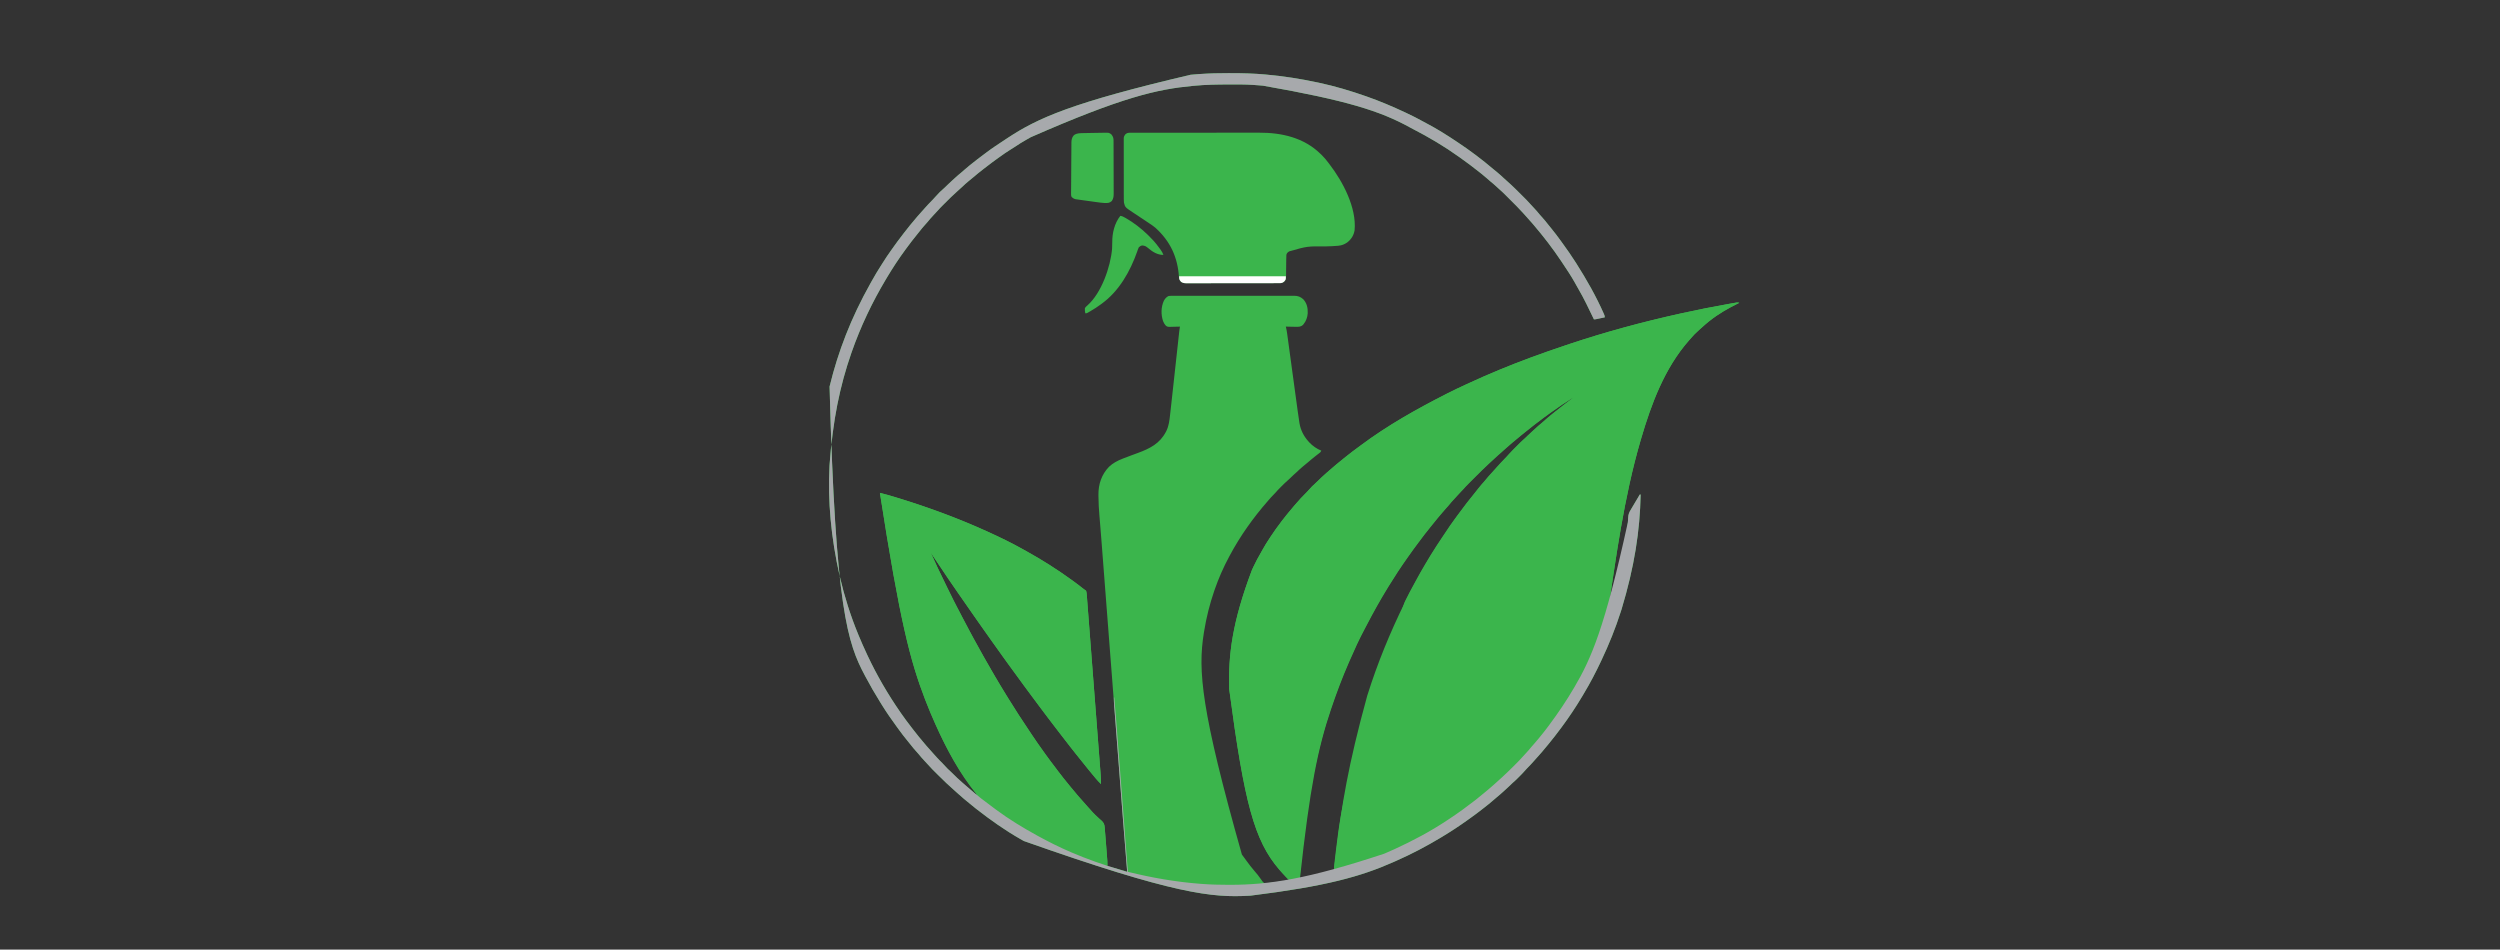 <?xml version="1.0" encoding="UTF-8"?>
<svg version="1.1" xmlns="http://www.w3.org/2000/svg" width="6208" height="2358">
<rect width="100%" height="100%" fill="#333333" stroke="none"/>
<path d="M0 0 C2.69 0.006 5.38 0.008 8.071 0.011 C36.294 0.051 64.335 0.69 92.453 3.318 C93.384 3.403 94.316 3.488 95.276 3.575 C138.424 7.514 181.104 14.192 223.453 23.318 C224.519 23.546 224.519 23.546 225.607 23.778 C265.228 32.258 304.245 43.879 342.453 57.318 C343.099 57.544 343.744 57.77 344.41 58.003 C376.828 69.358 408.348 82.778 439.453 97.318 C440.071 97.606 440.689 97.895 441.325 98.192 C456.391 105.228 471.134 112.681 485.658 120.774 C489.674 122.993 493.72 125.157 497.763 127.326 C507.167 132.377 516.469 137.522 525.544 143.143 C527.574 144.392 529.616 145.619 531.66 146.845 C544.043 154.331 556.095 162.305 568.14 170.318 C568.96 170.862 569.781 171.406 570.625 171.967 C601.215 192.284 630.655 214.436 658.62 238.237 C662.002 241.111 665.428 243.917 668.89 246.693 C673.905 250.769 678.633 255.107 683.332 259.538 C686.98 262.978 690.708 266.306 694.49 269.598 C707.045 280.6 718.77 292.53 730.578 304.318 C731.308 305.045 732.038 305.773 732.79 306.522 C734.912 308.639 737.031 310.759 739.148 312.881 C739.78 313.51 740.412 314.14 741.063 314.789 C744.812 318.558 748.378 322.439 751.843 326.471 C754.579 329.61 757.464 332.609 760.328 335.631 C765.221 340.829 769.864 346.138 774.32 351.72 C776.564 354.454 778.922 357.039 781.328 359.631 C785.491 364.159 789.315 368.853 793.072 373.715 C796.139 377.675 799.289 381.551 802.501 385.393 C810.582 395.067 818.07 405.105 825.453 415.318 C826.545 416.818 827.637 418.318 828.73 419.818 C840.756 436.353 852.526 453.033 863.453 470.318 C864.016 471.204 864.579 472.091 865.159 473.004 C890.211 512.493 913.759 553.819 932.703 596.631 C932.991 597.276 933.279 597.922 933.575 598.587 C934.77 601.358 935.453 603.263 935.453 606.318 C931.516 607.156 927.579 607.988 923.64 608.818 C922.521 609.057 921.401 609.295 920.248 609.541 C919.175 609.766 918.101 609.992 916.996 610.224 C916.006 610.434 915.016 610.643 913.997 610.859 C911.453 611.318 911.453 611.318 908.453 611.318 C907.99 610.363 907.528 609.407 907.051 608.423 C902.196 598.397 897.328 588.379 892.449 578.365 C891.59 576.6 890.733 574.834 889.876 573.068 C883.774 560.513 877.078 548.365 870.131 536.259 C868.454 533.321 866.802 530.371 865.156 527.416 C864.609 526.436 864.061 525.456 863.497 524.446 C862.484 522.632 861.474 520.815 860.469 518.997 C851.834 503.594 841.952 488.889 832.153 474.211 C830.515 471.755 828.883 469.296 827.252 466.836 C806.379 435.465 783.316 405.578 758.839 376.942 C757.396 375.251 755.959 373.554 754.523 371.857 C748.259 364.474 741.829 357.284 735.209 350.218 C733.92 348.823 732.645 347.414 731.378 345.998 C722.184 335.784 712.421 326.136 702.694 316.432 C700.783 314.524 698.876 312.612 696.968 310.7 C694.66 308.386 692.347 306.077 690.035 303.767 C689.192 302.922 688.349 302.077 687.481 301.207 C683.173 296.916 678.801 292.765 674.182 288.809 C671.427 286.434 668.793 283.931 666.14 281.443 C661.272 276.909 656.26 272.633 651.07 268.466 C648.434 266.303 645.909 264.054 643.39 261.756 C639.458 258.18 635.421 254.809 631.246 251.521 C629.215 249.92 627.199 248.307 625.191 246.677 C609.071 233.62 592.34 221.359 575.453 209.318 C574.686 208.768 573.919 208.218 573.128 207.652 C537.159 181.916 498.873 159.233 459.582 138.978 C456.591 137.435 453.615 135.876 450.668 134.252 C377.669 94.107 294.586 67.516 86.765 31.068 C85.792 30.985 84.818 30.902 83.814 30.816 C77.364 30.271 70.91 29.775 64.453 29.318 C63.701 29.263 62.95 29.208 62.175 29.151 C43.209 27.809 24.143 28.072 5.14 28.068 C4.228 28.068 3.315 28.067 2.375 28.067 C-26.706 28.059 -55.578 28.539 -84.547 31.318 C-85.457 31.403 -86.367 31.488 -87.304 31.575 C-175.906 39.846 -263.307 59.613 -490.11 159.119 C-493.95 161.392 -497.818 163.593 -501.734 165.731 C-511.149 170.875 -520.043 176.772 -528.992 182.677 C-533.587 185.705 -538.232 188.63 -542.922 191.506 C-550.706 196.307 -558.143 201.561 -565.566 206.898 C-567.367 208.189 -569.177 209.468 -570.992 210.74 C-580.914 217.714 -590.526 225.091 -600.144 232.475 C-602.225 234.071 -604.309 235.663 -606.395 237.252 C-616.072 244.635 -625.449 252.35 -634.716 260.238 C-638.075 263.093 -641.479 265.877 -644.922 268.631 C-650.195 272.916 -655.141 277.511 -660.07 282.183 C-663.831 285.744 -667.667 289.191 -671.575 292.589 C-683.067 302.665 -693.859 313.527 -704.672 324.318 C-705.259 324.902 -705.845 325.486 -706.449 326.087 C-712.133 331.751 -717.771 337.398 -722.981 343.507 C-725.847 346.821 -728.903 349.958 -731.922 353.131 C-737.008 358.511 -741.838 363.963 -746.449 369.756 C-748.679 372.48 -751.027 375.051 -753.422 377.631 C-757.607 382.183 -761.458 386.903 -765.239 391.788 C-768.166 395.568 -771.148 399.293 -774.187 402.985 C-781.67 412.084 -788.778 421.441 -795.774 430.919 C-797.356 433.06 -798.949 435.193 -800.543 437.326 C-817.388 460.069 -833.063 484.011 -847.547 508.318 C-848.514 509.934 -848.514 509.934 -849.5 511.582 C-883.781 568.945 -912.443 629.239 -934.547 692.318 C-934.784 692.994 -935.021 693.67 -935.265 694.366 C-964.073 776.766 -981.733 862.611 -989.547 972.318 C-989.605 973.43 -989.663 974.541 -989.722 975.686 C-994.086 1063.087 -986.267 1151.628 -964.547 1248.318 C-964.376 1249.055 -964.205 1249.792 -964.028 1250.552 C-952.695 1299.17 -937.601 1347.166 -918.547 1393.318 C-918.098 1394.411 -917.648 1395.503 -917.185 1396.629 C-910.686 1412.368 -903.782 1427.905 -896.547 1443.318 C-896.077 1444.322 -895.607 1445.325 -895.122 1446.359 C-871.95 1495.653 -844.564 1542.56 -813.547 1587.318 C-813.029 1588.069 -812.512 1588.82 -811.978 1589.593 C-804.111 1600.989 -795.788 1612.014 -787.341 1622.986 C-785.808 1624.979 -784.283 1626.976 -782.762 1628.978 C-773.2 1641.525 -763.181 1653.704 -752.933 1665.694 C-751.49 1667.385 -750.053 1669.082 -748.617 1670.779 C-742.682 1677.774 -736.598 1684.598 -730.34 1691.306 C-727.906 1693.918 -725.534 1696.579 -723.172 1699.256 C-718.822 1704.122 -714.204 1708.694 -709.564 1713.28 C-706.557 1716.264 -703.645 1719.255 -700.922 1722.506 C-697.707 1726.299 -694.07 1729.575 -690.38 1732.892 C-686.389 1736.496 -682.574 1740.243 -678.797 1744.068 C-674.861 1748.046 -670.895 1751.897 -666.625 1755.521 C-664.466 1757.388 -662.372 1759.317 -660.281 1761.258 C-655.186 1765.986 -649.981 1770.488 -644.559 1774.841 C-642.212 1776.771 -639.913 1778.729 -637.629 1780.732 C-636.953 1781.325 -636.278 1781.917 -635.582 1782.528 C-634.246 1783.703 -632.914 1784.882 -631.585 1786.066 C-630.974 1786.603 -630.364 1787.14 -629.735 1787.693 C-629.192 1788.175 -628.649 1788.657 -628.09 1789.154 C-626.432 1790.534 -626.432 1790.534 -623.547 1791.318 C-624.058 1790.721 -624.568 1790.124 -625.094 1789.509 C-666.878 1739.651 -699.045 1678.411 -725.547 1619.318 C-725.972 1618.373 -725.972 1618.373 -726.405 1617.409 C-735.297 1597.583 -743.73 1577.593 -751.547 1557.318 C-751.798 1556.668 -752.048 1556.019 -752.306 1555.35 C-788.892 1460.283 -814.995 1361.603 -864.547 1042.318 C-852.607 1045.17 -840.853 1048.496 -829.11 1052.068 C-828.197 1052.345 -827.285 1052.621 -826.345 1052.906 C-748.264 1076.62 -671.845 1104.531 -597.547 1138.318 C-596.902 1138.611 -596.257 1138.903 -595.593 1139.205 C-566.638 1152.354 -537.901 1166.274 -510.168 1181.849 C-507.301 1183.456 -504.425 1185.044 -501.547 1186.631 C-462.56 1208.2 -424.608 1232.117 -388.547 1258.318 C-387.784 1258.872 -387.021 1259.425 -386.235 1259.995 C-376.755 1266.886 -367.398 1273.903 -358.235 1281.209 C-355.548 1283.373 -355.548 1283.373 -352.547 1285.318 C-351.369 1288.852 -351.138 1292.248 -350.862 1295.934 C-350.8 1296.721 -350.738 1297.508 -350.674 1298.319 C-350.466 1300.978 -350.263 1303.637 -350.06 1306.296 C-349.911 1308.213 -349.762 1310.13 -349.612 1312.047 C-349.2 1317.332 -348.794 1322.617 -348.388 1327.902 C-347.949 1333.596 -347.507 1339.289 -347.064 1344.982 C-346.198 1356.145 -345.336 1367.308 -344.476 1378.471 C-343.777 1387.544 -343.076 1396.618 -342.374 1405.691 C-342.274 1406.981 -342.174 1408.271 -342.071 1409.599 C-341.869 1412.219 -341.666 1414.839 -341.463 1417.459 C-339.615 1441.353 -337.771 1465.247 -335.929 1489.141 C-334.247 1510.946 -332.562 1532.751 -330.873 1554.556 C-328.976 1579.049 -327.082 1603.542 -325.192 1628.036 C-324.99 1630.649 -324.788 1633.262 -324.587 1635.874 C-324.488 1637.16 -324.388 1638.446 -324.286 1639.77 C-323.587 1648.829 -322.886 1657.887 -322.184 1666.945 C-321.328 1677.991 -320.475 1689.037 -319.626 1700.083 C-319.192 1705.719 -318.758 1711.355 -318.319 1716.99 C-317.918 1722.152 -317.52 1727.314 -317.126 1732.476 C-316.983 1734.341 -316.838 1736.206 -316.692 1738.07 C-315.98 1747.164 -315.296 1756.188 -315.547 1765.318 C-323.886 1757.248 -331.264 1748.333 -338.547 1739.318 C-339.963 1737.588 -341.379 1735.859 -342.797 1734.131 C-344.381 1732.193 -345.964 1730.256 -347.547 1728.318 C-348.037 1727.718 -348.527 1727.119 -349.032 1726.501 C-355.22 1718.925 -361.362 1711.321 -367.38 1703.61 C-370.9 1699.112 -374.496 1694.679 -378.11 1690.256 C-382.802 1684.506 -387.385 1678.695 -391.887 1672.795 C-395.078 1668.613 -398.314 1664.467 -401.547 1660.318 C-407.241 1653.005 -412.904 1645.67 -418.547 1638.318 C-419.297 1637.345 -420.048 1636.372 -420.821 1635.369 C-427.356 1626.89 -433.845 1618.376 -440.328 1609.857 C-443.094 1606.223 -445.865 1602.593 -448.641 1598.966 C-455.62 1589.841 -462.535 1580.676 -469.329 1571.411 C-473.531 1565.685 -477.778 1559.994 -482.047 1554.318 C-488.691 1545.48 -495.263 1536.592 -501.809 1527.681 C-503.562 1525.298 -505.32 1522.917 -507.078 1520.537 C-513.317 1512.092 -519.513 1503.618 -525.646 1495.096 C-529.637 1489.558 -533.677 1484.057 -537.735 1478.568 C-542.138 1472.609 -546.503 1466.628 -550.794 1460.588 C-554.143 1455.874 -557.53 1451.189 -560.922 1446.506 C-565.673 1439.942 -570.367 1433.341 -575.027 1426.713 C-578.661 1421.553 -582.344 1416.429 -586.047 1411.318 C-595.284 1398.564 -604.312 1385.665 -613.336 1372.76 C-617.06 1367.437 -620.797 1362.123 -624.547 1356.818 C-639.93 1335.052 -655.181 1313.189 -670.253 1291.205 C-672.053 1288.581 -673.856 1285.958 -675.66 1283.336 C-677.047 1281.318 -678.434 1279.301 -679.821 1277.283 C-681.574 1274.732 -683.329 1272.183 -685.086 1269.634 C-687.913 1265.533 -690.731 1261.427 -693.547 1257.318 C-694.105 1256.505 -694.662 1255.692 -695.237 1254.854 C-709.878 1233.479 -724.2 1211.89 -738.547 1190.318 C-732.819 1203.16 -726.968 1215.935 -720.922 1228.631 C-720.528 1229.459 -720.135 1230.287 -719.729 1231.14 C-712.743 1245.829 -705.636 1260.459 -698.485 1275.068 C-698.01 1276.038 -697.536 1277.007 -697.047 1278.006 C-692.115 1288.077 -687.156 1298.133 -682.149 1308.166 C-681.752 1308.961 -681.356 1309.757 -680.947 1310.576 C-678.356 1315.754 -675.695 1320.89 -672.985 1326.006 C-672.542 1326.841 -672.1 1327.676 -671.644 1328.536 C-671.08 1329.6 -671.08 1329.6 -670.504 1330.685 C-668.158 1335.133 -665.853 1339.601 -663.559 1344.076 C-663.205 1344.767 -662.85 1345.458 -662.485 1346.169 C-662.125 1346.872 -661.765 1347.574 -661.395 1348.297 C-654.938 1360.889 -648.4 1373.417 -641.567 1385.81 C-638.346 1391.658 -635.212 1397.552 -632.074 1403.445 C-625.626 1415.547 -618.973 1427.52 -612.183 1439.433 C-609.891 1443.476 -607.631 1447.536 -605.37 1451.596 C-598.539 1463.855 -591.54 1476.006 -584.43 1488.106 C-582.781 1490.919 -581.139 1493.735 -579.499 1496.553 C-570.391 1512.209 -561.082 1527.72 -551.531 1543.112 C-549.528 1546.349 -547.537 1549.594 -545.551 1552.841 C-528.602 1580.544 -510.775 1607.602 -492.712 1634.585 C-490.709 1637.578 -488.711 1640.573 -486.718 1643.573 C-482.073 1650.565 -477.382 1657.518 -472.547 1664.381 C-471.951 1665.229 -471.355 1666.078 -470.741 1666.952 C-466.141 1673.493 -461.517 1680.015 -456.848 1686.506 C-455.43 1688.481 -454.018 1690.46 -452.606 1692.439 C-444.71 1703.471 -436.537 1714.273 -428.286 1725.04 C-426.08 1727.93 -423.905 1730.84 -421.735 1733.756 C-413.136 1745.248 -404.103 1756.395 -395.024 1767.509 C-393.717 1769.11 -392.413 1770.714 -391.11 1772.318 C-385.82 1778.817 -380.434 1785.23 -375.002 1791.609 C-374.022 1792.76 -373.043 1793.913 -372.065 1795.066 C-365.846 1802.402 -359.516 1809.606 -352.985 1816.666 C-351.03 1818.793 -349.118 1820.941 -347.235 1823.131 C-344.044 1826.791 -340.779 1830.377 -337.485 1833.943 C-336.622 1834.889 -336.622 1834.889 -335.742 1835.853 C-331.94 1839.957 -327.981 1843.776 -323.817 1847.513 C-322.307 1848.905 -320.802 1850.301 -319.299 1851.699 C-317.841 1853.028 -316.339 1854.308 -314.836 1855.586 C-308.841 1861.188 -306.889 1865.016 -306.359 1873.053 C-306.288 1873.885 -306.217 1874.718 -306.144 1875.575 C-305.928 1878.155 -305.738 1880.736 -305.547 1883.318 C-305.418 1884.852 -305.287 1886.386 -305.153 1887.92 C-304.756 1892.511 -304.396 1897.106 -304.039 1901.701 C-303.908 1903.379 -303.776 1905.056 -303.644 1906.734 C-303.372 1910.207 -303.102 1913.681 -302.833 1917.155 C-302.49 1921.585 -302.141 1926.015 -301.79 1930.445 C-301.519 1933.892 -301.25 1937.339 -300.982 1940.786 C-300.855 1942.42 -300.727 1944.054 -300.597 1945.687 C-299.974 1953.572 -299.368 1961.401 -299.547 1969.318 C-299.003 1969.433 -298.459 1969.547 -297.899 1969.665 C-292.339 1970.865 -286.885 1972.292 -281.426 1973.884 C-280.6 1974.123 -279.774 1974.362 -278.923 1974.609 C-277.196 1975.109 -275.469 1975.611 -273.743 1976.114 C-271.093 1976.885 -268.442 1977.652 -265.791 1978.418 C-264.107 1978.906 -262.423 1979.395 -260.739 1979.884 C-259.946 1980.114 -259.153 1980.343 -258.337 1980.579 C-252.778 1982.203 -252.778 1982.203 -250.547 1983.318 C-250.637 1982.265 -250.727 1981.213 -250.82 1980.128 C-254.036 1942.397 -256.959 1904.644 -259.871 1866.889 C-260.597 1857.472 -261.326 1848.055 -262.054 1838.638 C-263.398 1821.251 -264.741 1803.864 -266.084 1786.477 C-267.414 1769.248 -268.745 1752.019 -270.076 1734.791 C-270.201 1733.172 -270.201 1733.172 -270.329 1731.52 C-270.753 1726.035 -271.177 1720.55 -271.601 1715.065 C-274.595 1676.32 -277.589 1637.575 -280.581 1598.83 C-283.471 1561.415 -286.361 1524.001 -289.252 1486.587 C-289.341 1485.437 -289.43 1484.286 -289.522 1483.1 C-291.472 1457.856 -293.423 1432.612 -295.374 1407.368 C-295.98 1399.516 -296.587 1391.663 -297.194 1383.811 C-297.537 1379.372 -297.88 1374.933 -298.223 1370.494 C-300.305 1343.547 -302.387 1316.601 -304.469 1289.654 C-304.548 1288.621 -304.628 1287.588 -304.71 1286.523 C-304.79 1285.494 -304.869 1284.464 -304.951 1283.403 C-305.968 1270.246 -306.984 1257.09 -308.001 1243.933 C-308.791 1233.707 -309.58 1223.481 -310.37 1213.255 C-310.704 1208.935 -311.037 1204.614 -311.372 1200.293 C-311.95 1192.815 -312.527 1185.337 -313.1 1177.858 C-313.41 1173.82 -313.72 1169.782 -314.031 1165.744 C-314.092 1164.951 -314.153 1164.157 -314.216 1163.34 C-315.053 1152.474 -315.929 1141.611 -316.832 1130.751 C-317.335 1124.697 -317.829 1118.642 -318.322 1112.588 C-318.653 1108.527 -318.989 1104.467 -319.339 1100.408 C-320.802 1083.441 -321.803 1066.553 -321.898 1049.519 C-321.906 1048.758 -321.915 1047.996 -321.924 1047.212 C-322.168 1020.744 -314.126 996.498 -295.547 977.318 C-286.075 968.348 -274.631 962.368 -262.586 957.631 C-261.726 957.29 -260.867 956.948 -259.981 956.597 C-253.237 953.941 -246.454 951.395 -239.657 948.881 C-238.646 948.507 -237.635 948.133 -236.594 947.747 C-232.452 946.217 -228.31 944.688 -224.163 943.173 C-194.476 932.305 -169.512 919.795 -154.36 890.568 C-154.038 889.961 -153.717 889.355 -153.386 888.729 C-147.188 876.29 -145.587 862.91 -144.113 849.298 C-143.904 847.449 -143.693 845.601 -143.482 843.753 C-142.932 838.909 -142.397 834.062 -141.866 829.216 C-141.454 825.474 -141.035 821.734 -140.616 817.994 C-139.334 806.561 -138.081 795.125 -136.833 783.689 C-136.262 778.466 -135.689 773.245 -135.116 768.023 C-133.797 755.986 -132.48 743.95 -131.163 731.913 C-129.473 716.462 -127.782 701.011 -126.088 685.56 C-125.41 679.378 -124.734 673.196 -124.059 667.014 C-123.641 663.193 -123.222 659.372 -122.803 655.551 C-122.61 653.783 -122.416 652.015 -122.224 650.247 C-121.961 647.834 -121.696 645.421 -121.431 643.008 C-121.356 642.311 -121.28 641.614 -121.203 640.896 C-120.773 637.011 -120.227 633.167 -119.547 629.318 C-120.45 629.349 -121.352 629.381 -122.282 629.413 C-125.657 629.516 -129.031 629.591 -132.407 629.648 C-133.863 629.678 -135.319 629.719 -136.774 629.771 C-150.422 630.248 -150.422 630.248 -154.867 626.623 C-157.231 624.019 -158.984 621.316 -160.36 618.068 C-160.737 617.217 -161.115 616.366 -161.504 615.49 C-166.857 599.211 -166.534 580.998 -159.547 565.318 C-156.69 560.178 -153.092 555.655 -147.547 553.318 C-143.265 552.717 -139.011 552.779 -134.693 552.81 C-133.383 552.804 -132.072 552.798 -130.722 552.791 C-127.091 552.775 -123.461 552.783 -119.83 552.795 C-115.911 552.804 -111.993 552.79 -108.075 552.779 C-100.401 552.761 -92.727 552.765 -85.053 552.777 C-78.815 552.786 -72.577 552.787 -66.339 552.783 C-65.451 552.782 -64.563 552.782 -63.649 552.781 C-61.845 552.78 -60.042 552.778 -58.238 552.777 C-41.324 552.766 -24.41 552.779 -7.496 552.8 C7.014 552.818 21.523 552.815 36.033 552.797 C52.884 552.775 69.734 552.767 86.585 552.779 C88.382 552.78 90.18 552.782 91.977 552.783 C92.861 552.783 93.746 552.784 94.657 552.785 C100.886 552.788 107.114 552.782 113.343 552.773 C120.936 552.762 128.529 552.765 136.122 552.786 C139.996 552.797 143.869 552.801 147.742 552.787 C151.943 552.773 156.144 552.79 160.345 552.81 C161.566 552.801 162.788 552.792 164.047 552.783 C173.378 552.869 179.808 555.154 186.789 561.498 C195.827 571.384 198.238 583.05 197.801 596.06 C197.197 605.717 193.744 615.857 187.453 623.318 C186.792 624.112 186.792 624.112 186.117 624.923 C180.833 630.041 175.353 629.929 168.398 629.891 C165.915 629.845 163.435 629.77 160.953 629.693 C159.255 629.663 157.557 629.636 155.859 629.611 C151.722 629.545 147.588 629.442 143.453 629.318 C143.581 629.86 143.71 630.402 143.843 630.961 C145.116 636.482 146.061 641.979 146.812 647.593 C146.934 648.483 147.056 649.372 147.182 650.288 C147.587 653.244 147.987 656.201 148.386 659.158 C148.677 661.287 148.968 663.417 149.259 665.547 C149.884 670.123 150.507 674.7 151.129 679.277 C152.113 686.53 153.102 693.781 154.093 701.033 C156.018 715.132 157.937 729.231 159.856 743.331 C162.294 761.245 164.735 779.159 167.181 797.072 C168.163 804.265 169.142 811.458 170.119 818.651 C170.73 823.149 171.344 827.647 171.958 832.145 C172.24 834.213 172.521 836.28 172.801 838.348 C174.106 847.984 175.446 857.611 177.008 867.209 C177.121 867.918 177.234 868.627 177.35 869.358 C180.216 886.509 187.923 901.397 199.453 914.318 C200.179 915.138 200.904 915.958 201.652 916.802 C210.01 925.7 220.11 932.79 231.453 937.318 C230.104 941.364 227.363 942.968 224.078 945.443 C222.789 946.434 221.502 947.427 220.215 948.42 C219.574 948.911 218.934 949.403 218.275 949.909 C211.098 955.46 204.192 961.358 197.284 967.239 C193.925 970.093 190.521 972.877 187.078 975.631 C181.087 980.499 175.518 985.79 169.906 991.084 C167.325 993.515 164.706 995.884 162.015 998.193 C158.737 1001.011 155.705 1004.021 152.703 1007.131 C150.795 1008.986 148.849 1010.714 146.832 1012.447 C141.793 1016.825 137.098 1021.527 132.39 1026.256 C131.531 1027.111 130.672 1027.966 129.787 1028.847 C125.348 1033.293 121.046 1037.793 116.977 1042.58 C115.374 1044.408 113.689 1046.116 111.953 1047.818 C108.241 1051.481 104.853 1055.367 101.453 1059.318 C100.507 1060.401 99.56 1061.483 98.613 1062.564 C62.366 1104.024 30.494 1148.743 4.453 1197.318 C3.939 1198.267 3.426 1199.217 2.897 1200.195 C-11.513 1226.939 -23.637 1254.593 -33.547 1283.318 C-33.766 1283.951 -33.985 1284.583 -34.211 1285.235 C-45.626 1318.286 -53.961 1351.808 -59.547 1386.318 C-59.741 1387.502 -59.936 1388.687 -60.136 1389.907 C-75.268 1483.631 -67.02 1581.916 34.346 1940.346 C36.466 1943.278 38.621 1946.182 40.788 1949.079 C42.542 1951.438 44.269 1953.815 45.992 1956.197 C52.037 1964.531 58.21 1972.646 64.953 1980.427 C67.27 1983.107 69.529 1985.821 71.765 1988.568 C72.856 1989.867 72.856 1989.867 73.968 1991.193 C75.953 1993.689 77.76 1996.194 79.562 1998.818 C80.713 2000.402 81.864 2001.985 83.015 2003.568 C83.514 2004.344 84.013 2005.121 84.526 2005.921 C86.364 2008.377 87.765 2009.818 90.453 2011.318 C95.107 2011.802 99.508 2011.304 104.111 2010.649 C106.536 2010.306 108.963 2010.023 111.397 2009.753 C116.631 2009.161 121.854 2008.493 127.078 2007.818 C128.881 2007.59 130.685 2007.362 132.488 2007.134 C134.219 2006.915 135.949 2006.695 137.679 2006.474 C138.473 2006.373 139.267 2006.272 140.085 2006.168 C144.224 2005.633 148.34 2005.036 152.453 2004.318 C152.005 2003.875 151.557 2003.432 151.095 2002.976 C149.024 2000.926 146.957 1998.872 144.89 1996.818 C144.186 1996.122 143.481 1995.426 142.756 1994.709 C138.106 1990.081 133.714 1985.305 129.453 1980.318 C128.564 1979.297 127.675 1978.276 126.785 1977.256 C64.652 1904.815 39.983 1810.813 2.89 1530.131 C2.87 1529.416 2.849 1528.701 2.827 1527.964 C0.434 1443.926 10.555 1362.84 59.134 1234.116 C60.411 1231.407 61.663 1228.689 62.91 1225.966 C68.631 1213.574 75.132 1201.734 81.96 1189.92 C83.294 1187.594 84.603 1185.257 85.894 1182.908 C90.934 1173.742 96.418 1164.943 102.192 1156.222 C103.303 1154.544 104.406 1152.861 105.508 1151.177 C114.028 1138.238 123.049 1125.629 132.453 1113.318 C132.852 1112.793 133.251 1112.267 133.663 1111.726 C142.43 1100.19 151.625 1089.034 161.02 1078.005 C162.439 1076.335 163.849 1074.657 165.258 1072.978 C175.173 1061.217 185.671 1049.976 196.627 1039.179 C198.504 1037.266 200.267 1035.286 202.015 1033.256 C206.401 1028.176 211.04 1023.493 216.14 1019.131 C219.754 1016.022 223.105 1012.707 226.453 1009.318 C230.294 1005.434 234.177 1001.693 238.34 998.15 C240.509 996.269 242.618 994.329 244.722 992.375 C249.852 987.615 255.096 983.08 260.551 978.689 C263.842 976 267.053 973.226 270.265 970.443 C276.014 965.48 281.908 960.744 287.906 956.088 C290.291 954.234 292.654 952.357 295 950.455 C304.142 943.042 313.531 936.021 323.04 929.087 C325.373 927.377 327.692 925.65 330.008 923.916 C395.633 874.857 467.778 834.398 540.639 797.243 C542.296 796.398 543.953 795.551 545.61 794.704 C559.762 787.484 574.116 780.733 588.555 774.109 C591.926 772.562 595.292 771.006 598.657 769.449 C647.746 746.744 697.762 726.168 748.453 707.318 C749.327 706.993 750.202 706.667 751.103 706.332 C780.357 695.453 809.819 685.218 839.422 675.33 C842.357 674.35 845.29 673.368 848.224 672.385 C937.754 642.447 1029.297 617.767 1121.453 597.318 C1122.663 597.049 1123.873 596.781 1125.12 596.504 C1163.748 587.954 1202.499 580.226 1241.453 573.318 C1242.588 573.115 1243.723 572.912 1244.892 572.702 C1248.227 572.108 1251.564 571.525 1254.902 570.947 C1255.909 570.767 1256.915 570.587 1257.953 570.401 C1258.882 570.243 1259.811 570.085 1260.768 569.922 C1261.985 569.71 1261.985 569.71 1263.227 569.493 C1265.555 569.31 1267.238 569.62 1269.453 570.318 C1268.553 570.756 1267.653 571.195 1266.726 571.646 C1241.593 583.987 1217.427 597.848 1195.453 615.318 C1194.54 616.04 1193.628 616.762 1192.687 617.506 C1186.936 622.133 1181.433 626.986 1176.004 631.986 C1173.852 633.953 1171.67 635.864 1169.453 637.756 C1161.513 644.668 1154.267 652.306 1147.453 660.318 C1146.606 661.276 1145.759 662.234 1144.886 663.22 C1083.965 732.415 1051.024 821.087 1025.453 908.318 C1025.216 909.125 1024.978 909.931 1024.734 910.763 C1003.663 982.531 988.359 1055.687 975.453 1129.318 C975.253 1130.453 975.054 1131.587 974.849 1132.756 C965.763 1184.549 958.163 1236.592 950.318 1288.583 C949.531 1293.799 948.743 1299.014 947.954 1304.229 C947.841 1304.976 947.728 1305.723 947.611 1306.493 C947.394 1307.929 947.177 1309.366 946.959 1310.802 C945.117 1322.973 943.281 1335.145 941.453 1347.318 C976.557 1281.095 985.387 1188.819 992.691 1115.459 C992.799 1114.402 992.799 1114.402 992.91 1113.323 C993.227 1110.127 993.464 1106.957 993.568 1103.746 C993.858 1095.423 996.04 1090.3 1000.453 1083.318 C1001.199 1082.062 1001.94 1080.803 1002.677 1079.542 C1005.14 1075.327 1007.639 1071.135 1010.14 1066.943 C1011.003 1065.494 1011.866 1064.045 1012.728 1062.595 C1014.967 1058.835 1017.208 1055.075 1019.453 1051.318 C1019.994 1050.347 1020.535 1049.375 1021.093 1048.374 C1021.542 1047.696 1021.99 1047.017 1022.453 1046.318 C1023.113 1046.318 1023.773 1046.318 1024.453 1046.318 C1022.8 1135.876 1009.111 1225.628 977.134 1331.197 C976.457 1333.306 975.783 1335.415 975.11 1337.525 C961.988 1378.522 945.882 1418.425 927.453 1457.318 C926.921 1458.449 926.389 1459.579 925.842 1460.744 C913.162 1487.66 899.411 1514.002 884.119 1539.534 C882.484 1542.266 880.865 1545.006 879.246 1547.748 C863.677 1573.902 846.56 1599.578 828.39 1624.006 C827.8 1624.802 827.21 1625.599 826.602 1626.42 C821.631 1633.115 816.583 1639.744 811.453 1646.318 C811.008 1646.889 810.564 1647.459 810.106 1648.047 C800.959 1659.784 791.551 1671.285 781.903 1682.613 C780.435 1684.339 778.971 1686.069 777.508 1687.799 C771.584 1694.778 765.512 1701.587 759.269 1708.283 C756.708 1711.031 754.201 1713.824 751.703 1716.631 C748.447 1720.269 745.084 1723.749 741.57 1727.138 C739.742 1729.02 738.04 1730.943 736.332 1732.931 C731.95 1737.972 727.247 1742.67 722.515 1747.381 C721.66 1748.24 720.805 1749.099 719.924 1749.984 C715.466 1754.434 710.939 1758.723 706.162 1762.828 C703.986 1764.726 701.963 1766.746 699.953 1768.818 C696.643 1772.167 693.245 1775.317 689.672 1778.381 C687.469 1780.304 685.32 1782.278 683.177 1784.267 C678.071 1789.004 672.851 1793.512 667.422 1797.881 C663.93 1800.747 660.538 1803.716 657.14 1806.693 C650.712 1812.303 644.114 1817.633 637.359 1822.842 C635.3 1824.437 633.253 1826.046 631.207 1827.658 C621.509 1835.281 611.656 1842.64 601.603 1849.787 C599.596 1851.216 597.596 1852.655 595.597 1854.095 C574.81 1869.008 553.377 1883.139 531.453 1896.318 C530.599 1896.834 529.746 1897.349 528.866 1897.88 C492.573 1919.746 455.131 1939.435 416.345 1956.485 C414.525 1957.286 412.709 1958.094 410.892 1958.902 C329.503 1995.045 242.789 2019.174 56.453 2042.318 C55.262 2042.39 54.072 2042.462 52.845 2042.536 C-39.504 2047.861 -133.513 2038.753 -507.134 1906.747 C-510.244 1904.906 -513.391 1903.142 -516.547 1901.381 C-553.98 1880.023 -589.592 1854.799 -623.547 1828.318 C-624.697 1827.427 -625.847 1826.537 -626.996 1825.646 C-633.957 1820.235 -640.755 1814.667 -647.457 1808.939 C-650.323 1806.495 -653.241 1804.121 -656.172 1801.756 C-660.932 1797.882 -665.475 1793.81 -669.992 1789.658 C-672.174 1787.66 -674.377 1785.697 -676.61 1783.756 C-692.035 1770.32 -706.805 1756.23 -721.248 1741.748 C-723.569 1739.421 -725.896 1737.1 -728.223 1734.779 C-729.727 1733.274 -731.231 1731.769 -732.735 1730.263 C-733.417 1729.583 -734.099 1728.903 -734.803 1728.202 C-738.677 1724.308 -742.377 1720.315 -745.956 1716.148 C-748.683 1713.012 -751.564 1710.021 -754.422 1707.006 C-759.316 1701.807 -763.958 1696.498 -768.414 1690.916 C-770.658 1688.183 -773.016 1685.597 -775.422 1683.006 C-779.585 1678.477 -783.409 1673.783 -787.167 1668.921 C-790.234 1664.961 -793.383 1661.085 -796.595 1657.243 C-804.057 1648.31 -811.036 1639.092 -817.853 1629.66 C-819.481 1627.41 -821.116 1625.166 -822.754 1622.924 C-835.413 1605.551 -847.781 1587.998 -859.073 1569.701 C-860.6 1567.233 -862.141 1564.773 -863.684 1562.314 C-876.763 1541.42 -888.997 1520.093 -900.547 1498.318 C-901.366 1496.783 -901.366 1496.783 -902.201 1495.217 C-944.136 1416.424 -975.233 1331.488 -989.547 778.318 C-989.358 777.539 -989.168 776.761 -988.973 775.958 C-968.318 691.507 -936.68 608.474 -888.064 521.937 C-886.443 519.138 -884.862 516.32 -883.289 513.494 C-876.932 502.079 -870.315 490.911 -863.229 479.935 C-861.336 476.989 -859.462 474.031 -857.59 471.072 C-850.901 460.519 -844.169 450.071 -836.769 440.002 C-835.435 438.163 -834.133 436.304 -832.836 434.439 C-825.302 423.61 -817.388 413.103 -809.341 402.651 C-807.808 400.658 -806.283 398.66 -804.762 396.658 C-795.2 384.111 -785.181 371.932 -774.933 359.942 C-773.49 358.251 -772.053 356.554 -770.617 354.857 C-764.687 347.867 -758.607 341.049 -752.356 334.345 C-749.837 331.643 -747.375 328.894 -744.922 326.131 C-741.059 321.812 -736.989 317.741 -732.867 313.67 C-730.916 311.692 -729.091 309.687 -727.297 307.568 C-720.077 299.147 -712.001 291.248 -703.535 284.088 C-700.932 281.77 -698.494 279.298 -696.047 276.818 C-692.387 273.114 -688.658 269.565 -684.696 266.185 C-682.515 264.29 -680.393 262.338 -678.275 260.372 C-673.068 255.541 -667.735 250.957 -662.199 246.502 C-659.554 244.324 -657.015 242.065 -654.485 239.756 C-650.552 236.18 -646.515 232.809 -642.34 229.521 C-640.31 227.92 -638.293 226.307 -636.285 224.677 C-626.714 216.925 -616.914 209.503 -607.023 202.163 C-604.742 200.463 -602.473 198.747 -600.207 197.025 C-585.368 185.821 -569.803 175.675 -554.277 165.458 C-552.023 163.973 -549.774 162.481 -547.524 160.99 C-471.996 111.234 -388.55 73.419 -93.172 4.006 C-92.377 3.93 -91.581 3.855 -90.761 3.777 C-84.695 3.213 -78.624 2.746 -72.547 2.318 C-71.337 2.232 -70.128 2.146 -68.881 2.057 C-45.916 0.452 -23.017 -0.049 0 0 Z M858.453 803.318 C857.698 803.821 856.943 804.325 856.165 804.843 C842.105 814.216 842.105 814.216 840.318 815.408 C839.122 816.205 837.927 817.002 836.732 817.8 C833.88 819.702 831.026 821.601 828.17 823.497 C822.503 827.262 816.874 831.065 811.328 835.006 C810.615 835.511 809.902 836.017 809.167 836.538 C806.927 838.128 804.69 839.723 802.453 841.318 C801.373 842.086 801.373 842.086 800.272 842.869 C788.589 851.191 777.144 859.803 765.769 868.541 C763.782 870.065 761.791 871.584 759.797 873.099 C752.469 878.686 745.307 884.457 738.172 890.287 C735.222 892.697 732.251 895.078 729.265 897.443 C724.884 900.935 720.611 904.546 716.345 908.177 C712.855 911.146 709.327 914.06 705.765 916.943 C701.314 920.566 697.029 924.338 692.785 928.201 C690.695 930.099 688.583 931.965 686.453 933.818 C682.551 937.217 678.711 940.682 674.871 944.15 C672.854 945.959 670.818 947.738 668.765 949.506 C662.996 954.534 657.451 959.812 651.876 965.054 C650.072 966.74 648.26 968.414 646.44 970.082 C635.348 980.285 624.695 990.922 614.052 1001.588 C611.453 1004.193 608.849 1006.794 606.244 1009.393 C604.205 1011.428 602.169 1013.466 600.133 1015.504 C598.715 1016.923 597.295 1018.34 595.875 1019.757 C591.367 1024.282 586.987 1028.855 582.838 1033.712 C581.137 1035.684 579.325 1037.51 577.453 1039.318 C574.325 1042.404 571.419 1045.599 568.558 1048.931 C566.347 1051.438 564.073 1053.876 561.785 1056.312 C556.524 1061.916 551.502 1067.603 546.695 1073.607 C544.214 1076.607 541.604 1079.469 538.953 1082.318 C534.698 1086.897 530.68 1091.611 526.758 1096.482 C524.245 1099.574 521.666 1102.602 519.078 1105.631 C514.827 1110.621 510.734 1115.715 506.71 1120.889 C503.796 1124.63 500.828 1128.318 497.816 1131.98 C490.383 1141.025 483.352 1150.341 476.373 1159.74 C474.456 1162.314 472.525 1164.878 470.59 1167.439 C463.194 1177.23 455.964 1187.11 448.951 1197.178 C447.448 1199.325 445.929 1201.459 444.406 1203.591 C428.288 1226.247 413.032 1249.644 398.453 1273.318 C397.833 1274.322 397.213 1275.326 396.575 1276.361 C377.584 1307.202 359.948 1338.736 343.277 1370.892 C341.529 1374.26 339.765 1377.618 337.972 1380.963 C324.518 1406.085 312.786 1432.017 301.407 1458.13 C300.492 1460.229 299.574 1462.327 298.656 1464.425 C282.524 1501.379 268.353 1539.124 255.453 1577.318 C255.043 1578.528 255.043 1578.528 254.625 1579.762 C222.283 1675.291 201.933 1773.424 182.104 1951.723 C181.671 1956.135 181.228 1960.545 180.778 1964.955 C180.49 1967.783 180.207 1970.612 179.924 1973.442 C179.73 1975.366 179.531 1977.289 179.332 1979.213 C178.631 1986.277 178.288 1993.22 178.453 2000.318 C187.752 1999.65 196.731 1997.758 205.828 1995.818 C206.645 1995.646 207.461 1995.473 208.303 1995.296 C226.473 1991.452 244.475 1986.971 262.453 1982.318 C262.663 1980.602 262.663 1980.602 262.877 1978.852 C263.079 1977.196 263.282 1975.54 263.484 1973.884 C263.595 1972.975 263.706 1972.066 263.821 1971.129 C264.467 1965.844 265.115 1960.56 265.764 1955.276 C267.137 1944.098 268.503 1932.92 269.844 1921.738 C281.977 1820.64 297.502 1720.2 345.453 1546.318 C345.719 1545.471 345.984 1544.624 346.258 1543.751 C371.182 1464.471 402.822 1387.713 439.532 1313.19 C440.383 1311.461 441.231 1309.731 442.078 1308.001 C448.356 1295.196 455.009 1282.639 461.898 1270.154 C463.485 1267.259 465.05 1264.353 466.609 1261.443 C474.239 1247.207 482.214 1233.209 490.453 1219.318 C490.962 1218.458 491.471 1217.597 491.995 1216.711 C495.442 1210.889 498.934 1205.096 502.453 1199.318 C502.957 1198.486 503.461 1197.655 503.981 1196.798 C512.846 1182.221 522.237 1168.009 531.703 1153.818 C532.599 1152.475 532.599 1152.475 533.513 1151.104 C552.895 1122.067 552.895 1122.067 562.765 1108.506 C563.298 1107.772 563.83 1107.038 564.378 1106.282 C566.066 1103.958 567.759 1101.638 569.453 1099.318 C570.04 1098.514 570.628 1097.709 571.233 1096.881 C578.514 1086.927 585.866 1077.041 593.453 1067.318 C593.876 1066.774 594.299 1066.23 594.735 1065.67 C600.6 1058.134 606.566 1050.688 612.607 1043.293 C616.2 1038.888 619.717 1034.433 623.203 1029.943 C627.037 1025.016 631.051 1020.333 635.281 1015.736 C637.555 1013.204 639.695 1010.594 641.828 1007.943 C645.991 1002.798 650.401 997.938 654.898 993.088 C656.954 990.859 658.969 988.61 660.953 986.318 C665.202 981.421 669.609 976.669 674 971.9 C675.446 970.325 676.886 968.744 678.324 967.162 C682.947 962.079 687.626 957.09 692.53 952.274 C694.198 950.577 695.727 948.848 697.254 947.025 C702.648 940.82 708.539 935.083 714.359 929.282 C716.385 927.26 718.407 925.234 720.427 923.207 C731.827 911.802 731.827 911.802 737.92 906.633 C740.049 904.807 742.001 902.83 743.953 900.818 C747.22 897.512 750.573 894.411 754.101 891.388 C756.597 889.191 759.021 886.928 761.445 884.652 C767.071 879.37 772.781 874.321 778.808 869.494 C781.611 867.188 784.283 864.777 786.953 862.318 C792.283 857.424 797.82 852.856 803.453 848.318 C804.718 847.285 805.982 846.251 807.246 845.216 C814.895 838.959 822.601 832.805 830.471 826.826 C832.878 824.994 835.281 823.156 837.683 821.318 C839.565 819.88 841.446 818.443 843.328 817.006 C844.666 815.982 844.666 815.982 846.032 814.938 C850.784 811.315 855.567 807.759 860.453 804.318 C859.793 803.988 859.133 803.658 858.453 803.318 Z " fill="#3BB54C" transform="translate(3049.547,181.682)"/>
<path d="M0 0 C-0.9 0.438 -1.8 0.877 -2.727 1.328 C-27.86 13.668 -52.026 27.53 -74 45 C-74.913 45.722 -75.825 46.444 -76.766 47.188 C-82.517 51.815 -88.02 56.668 -93.449 61.668 C-95.601 63.635 -97.783 65.546 -100 67.438 C-107.94 74.35 -115.186 81.988 -122 90 C-123.27 91.437 -123.27 91.437 -124.566 92.902 C-185.488 162.097 -218.429 250.769 -244 338 C-244.356 339.21 -244.356 339.21 -244.719 340.444 C-265.79 412.213 -281.093 485.369 -294 559 C-294.199 560.135 -294.399 561.269 -294.604 562.438 C-300.764 597.552 -306.165 632.781 -311.533 668.023 C-312.061 671.49 -312.59 674.958 -313.118 678.426 C-317.901 709.798 -317.901 709.798 -322.469 741.201 C-322.776 743.355 -323.084 745.508 -323.394 747.661 C-323.492 748.341 -323.59 749.021 -323.691 749.722 C-323.786 750.386 -323.882 751.05 -323.98 751.734 C-324.676 756.569 -325.346 761.406 -325.998 766.246 C-327.859 779.545 -331.044 791.53 -336 804 C-336.587 805.518 -337.174 807.037 -337.759 808.555 C-339.501 813.035 -341.305 817.489 -343.125 821.938 C-343.447 822.728 -343.769 823.518 -344.101 824.332 C-361.383 866.695 -381.196 908.076 -404.506 947.458 C-406.361 950.615 -408.151 953.803 -409.938 957 C-434.566 1000.191 -464.111 1040.74 -495.532 1079.2 C-496.815 1080.773 -498.092 1082.351 -499.367 1083.93 C-508.324 1094.987 -517.685 1105.695 -527.367 1116.121 C-529.424 1118.371 -531.443 1120.64 -533.445 1122.938 C-544.403 1135.496 -556.168 1147.272 -567.938 1159.062 C-568.96 1160.088 -568.96 1160.088 -570.002 1161.135 C-583.152 1174.325 -583.152 1174.325 -589.261 1179.507 C-592.558 1182.339 -595.665 1185.379 -598.812 1188.375 C-604.211 1193.478 -609.682 1198.33 -615.492 1202.961 C-618.076 1205.062 -620.54 1207.256 -623 1209.5 C-628.175 1214.204 -633.551 1218.617 -639 1223 C-640.11 1223.902 -641.219 1224.804 -642.328 1225.707 C-652.673 1234.09 -663.31 1242.064 -674 1250 C-674.821 1250.612 -675.642 1251.224 -676.488 1251.854 C-687.167 1259.812 -697.957 1267.555 -709 1275 C-709.887 1275.602 -709.887 1275.602 -710.792 1276.215 C-783.126 1325.246 -861.61 1364.103 -990 1407.438 C-990.974 1407.722 -990.974 1407.722 -991.967 1408.012 C-1002.253 1411 -1002.253 1411 -1007 1411 C-1006.344 1399.934 -1005.141 1388.978 -1003.812 1377.977 C-1003.592 1376.131 -1003.371 1374.286 -1003.151 1372.44 C-1002.44 1366.501 -1001.721 1360.563 -1001 1354.625 C-1000.877 1353.611 -1000.755 1352.597 -1000.628 1351.553 C-988.348 1250.129 -972.565 1149.58 -830.921 742.872 C-830.07 741.143 -829.222 739.413 -828.375 737.683 C-822.097 724.878 -815.444 712.321 -808.555 699.836 C-806.968 696.941 -805.403 694.035 -803.844 691.125 C-796.214 676.889 -788.239 662.891 -780 649 C-779.237 647.709 -779.237 647.709 -778.458 646.393 C-775.011 640.571 -771.519 634.778 -768 629 C-767.496 628.168 -766.992 627.336 -766.472 626.479 C-757.607 611.903 -748.216 597.691 -738.75 583.5 C-738.153 582.604 -737.556 581.709 -736.94 580.786 C-717.558 551.749 -717.558 551.749 -707.688 538.188 C-707.155 537.454 -706.623 536.72 -706.075 535.964 C-704.387 533.64 -702.694 531.319 -701 529 C-700.413 528.196 -699.825 527.391 -699.22 526.562 C-691.939 516.609 -684.587 506.723 -677 497 C-676.577 496.456 -676.154 495.912 -675.718 495.352 C-669.853 487.816 -663.887 480.369 -657.845 472.975 C-654.253 468.57 -650.735 464.114 -647.25 459.625 C-643.416 454.698 -639.402 450.015 -635.172 445.418 C-632.898 442.886 -630.758 440.276 -628.625 437.625 C-624.462 432.48 -620.052 427.62 -615.555 422.77 C-613.499 420.541 -611.484 418.292 -609.5 416 C-605.251 411.103 -600.844 406.351 -596.453 401.582 C-595.006 400.007 -593.567 398.426 -592.129 396.844 C-587.515 391.772 -582.848 386.792 -577.954 381.986 C-576.121 380.123 -574.412 378.208 -572.715 376.223 C-569.231 372.217 -565.575 368.43 -561.816 364.684 C-561.157 364.023 -560.498 363.363 -559.819 362.683 C-558.436 361.3 -557.052 359.917 -555.667 358.536 C-553.568 356.443 -551.474 354.344 -549.381 352.244 C-548.026 350.89 -546.672 349.537 -545.316 348.184 C-544.702 347.567 -544.087 346.95 -543.453 346.314 C-539.674 342.555 -535.776 338.989 -531.734 335.514 C-529.55 333.607 -527.518 331.58 -525.5 329.5 C-522.233 326.194 -518.88 323.093 -515.352 320.07 C-512.856 317.873 -510.432 315.61 -508.008 313.334 C-502.382 308.052 -496.672 303.003 -490.645 298.176 C-487.842 295.87 -485.17 293.458 -482.5 291 C-477.17 286.106 -471.633 281.538 -466 277 C-464.735 275.967 -463.471 274.933 -462.207 273.898 C-454.562 267.645 -446.86 261.493 -438.995 255.517 C-436.549 253.657 -434.107 251.793 -431.664 249.93 C-427.953 247.099 -424.241 244.269 -420.527 241.441 C-419.751 240.85 -418.975 240.259 -418.176 239.651 C-416.123 238.093 -414.063 236.544 -412 235 C-430.803 246.669 -448.986 259.154 -467 272 C-467.709 272.505 -468.419 273.009 -469.15 273.529 C-480.843 281.859 -492.299 290.477 -503.684 299.223 C-505.671 300.747 -507.662 302.266 -509.656 303.781 C-516.984 309.368 -524.146 315.139 -531.281 320.969 C-534.231 323.378 -537.202 325.76 -540.188 328.125 C-544.569 331.617 -548.842 335.228 -553.107 338.859 C-556.598 341.828 -560.126 344.742 -563.688 347.625 C-568.139 351.248 -572.424 355.02 -576.668 358.883 C-578.758 360.781 -580.87 362.647 -583 364.5 C-586.902 367.899 -590.742 371.364 -594.582 374.832 C-596.599 376.64 -598.635 378.42 -600.688 380.188 C-606.456 385.215 -612.001 390.493 -617.575 395.734 C-619.386 397.426 -621.204 399.107 -623.031 400.781 C-633.966 410.844 -644.479 421.325 -654.973 431.843 C-657.512 434.387 -660.056 436.928 -662.6 439.467 C-664.593 441.455 -666.583 443.446 -668.572 445.438 C-669.957 446.824 -671.344 448.208 -672.731 449.592 C-677.185 454.063 -681.506 458.588 -685.607 463.387 C-687.311 465.36 -689.125 467.189 -691 469 C-694.128 472.086 -697.034 475.281 -699.895 478.613 C-702.106 481.12 -704.38 483.557 -706.668 485.994 C-711.929 491.598 -716.951 497.285 -721.758 503.289 C-724.239 506.289 -726.849 509.151 -729.5 512 C-733.755 516.579 -737.773 521.293 -741.695 526.164 C-744.208 529.256 -746.787 532.284 -749.375 535.312 C-753.626 540.303 -757.718 545.397 -761.743 550.571 C-764.657 554.312 -767.625 558 -770.637 561.662 C-778.07 570.707 -785.101 580.023 -792.08 589.422 C-793.997 591.996 -795.928 594.56 -797.863 597.121 C-805.259 606.912 -812.489 616.792 -819.502 626.86 C-821.005 629.007 -822.524 631.141 -824.047 633.273 C-840.165 655.929 -855.421 679.326 -870 703 C-870.62 704.004 -871.239 705.008 -871.878 706.043 C-890.869 736.884 -908.504 768.418 -925.176 800.574 C-926.923 803.942 -928.687 807.3 -930.48 810.645 C-943.935 835.767 -955.667 861.699 -967.046 887.812 C-967.961 889.911 -968.879 892.009 -969.796 894.107 C-985.928 931.061 -1000.1 968.806 -1013 1007 C-1013.41 1008.21 -1013.41 1008.21 -1013.828 1009.444 C-1046.176 1104.99 -1066.517 1203.134 -1091 1430 C-1095.325 1431.255 -1099.557 1432.381 -1104 1433.125 C-1104.969 1433.293 -1105.939 1433.46 -1106.938 1433.633 C-1107.948 1433.754 -1108.959 1433.875 -1110 1434 C-1111.114 1434.173 -1112.227 1434.345 -1113.375 1434.523 C-1118.866 1433.731 -1121.335 1430.46 -1125 1426.5 C-1126.009 1425.456 -1126.009 1425.456 -1127.039 1424.391 C-1131.512 1419.727 -1135.78 1414.892 -1140 1410 C-1140.457 1409.476 -1140.914 1408.952 -1141.384 1408.412 C-1203.905 1336.593 -1228.808 1242.9 -1266.562 959.812 C-1266.583 959.098 -1266.604 958.383 -1266.626 957.646 C-1269.019 873.608 -1258.898 792.522 -1210.319 663.798 C-1209.042 661.089 -1207.79 658.371 -1206.543 655.648 C-1200.822 643.256 -1194.321 631.416 -1187.493 619.602 C-1186.158 617.276 -1184.85 614.939 -1183.559 612.59 C-1178.519 603.424 -1173.034 594.625 -1167.261 585.904 C-1166.15 584.226 -1165.047 582.543 -1163.945 580.859 C-1155.425 567.92 -1146.404 555.311 -1137 543 C-1136.601 542.475 -1136.201 541.949 -1135.79 541.408 C-1127.022 529.872 -1117.827 518.716 -1108.433 507.687 C-1107.014 506.016 -1105.604 504.339 -1104.195 502.66 C-1094.28 490.899 -1083.782 479.658 -1072.825 468.861 C-1070.949 466.948 -1069.186 464.967 -1067.438 462.938 C-1063.052 457.857 -1058.413 453.175 -1053.312 448.812 C-1049.699 445.704 -1046.347 442.389 -1043 439 C-1039.158 435.116 -1035.276 431.374 -1031.113 427.832 C-1028.944 425.951 -1026.835 424.011 -1024.731 422.057 C-1019.6 417.297 -1014.357 412.762 -1008.902 408.371 C-1005.61 405.682 -1002.4 402.908 -999.188 400.125 C-993.439 395.162 -987.545 390.426 -981.547 385.77 C-979.162 383.916 -976.799 382.039 -974.453 380.137 C-965.311 372.724 -955.922 365.703 -946.413 358.769 C-944.08 357.059 -941.761 355.332 -939.445 353.598 C-873.82 304.539 -801.675 264.08 -728.814 226.925 C-727.156 226.08 -725.5 225.233 -723.843 224.386 C-709.691 217.166 -695.337 210.415 -680.897 203.791 C-677.527 202.244 -674.161 200.688 -670.796 199.13 C-621.707 176.426 -571.691 155.85 -521 137 C-520.126 136.674 -519.251 136.349 -518.35 136.014 C-489.096 125.135 -459.634 114.9 -430.031 105.012 C-427.096 104.032 -424.163 103.05 -421.229 102.067 C-331.699 72.129 -240.156 47.449 -148 27 C-146.185 26.597 -146.185 26.597 -144.333 26.186 C-105.704 17.636 -66.954 9.908 -28 3 C-26.865 2.797 -25.73 2.594 -24.561 2.384 C-21.226 1.79 -17.889 1.207 -14.551 0.629 C-13.544 0.449 -12.537 0.268 -11.5 0.083 C-10.107 -0.154 -10.107 -0.154 -8.685 -0.396 C-7.873 -0.538 -7.062 -0.679 -6.226 -0.825 C-3.898 -1.008 -2.215 -0.698 0 0 Z " fill="#3BB54C" transform="translate(4319,752)"/>
<path d="M0 0 C11.94 2.852 23.694 6.178 35.438 9.75 C36.35 10.027 37.262 10.303 38.203 10.588 C116.283 34.302 192.703 62.213 267 96 C267.645 96.293 268.29 96.585 268.954 96.887 C297.909 110.036 326.646 123.956 354.379 139.531 C357.246 141.138 360.122 142.726 363 144.312 C401.987 165.882 439.939 189.799 476 216 C476.763 216.553 477.526 217.107 478.312 217.677 C487.792 224.568 497.149 231.585 506.312 238.891 C508.999 241.055 508.999 241.055 512 243 C513.178 246.534 513.409 249.93 513.685 253.616 C513.778 254.797 513.778 254.797 513.873 256.001 C514.081 258.66 514.284 261.319 514.487 263.978 C514.636 265.895 514.785 267.812 514.935 269.729 C515.347 275.013 515.754 280.299 516.16 285.584 C516.598 291.278 517.041 296.971 517.483 302.664 C518.349 313.827 519.211 324.99 520.071 336.153 C520.771 345.226 521.471 354.3 522.173 363.373 C522.273 364.663 522.373 365.953 522.476 367.281 C522.678 369.901 522.881 372.521 523.084 375.141 C524.932 399.035 526.776 422.929 528.619 446.823 C530.3 468.628 531.985 490.433 533.674 512.238 C535.571 536.731 537.465 561.224 539.355 585.718 C539.557 588.331 539.759 590.943 539.96 593.556 C540.06 594.842 540.159 596.128 540.261 597.452 C540.96 606.511 541.662 615.569 542.364 624.627 C543.219 635.673 544.072 646.719 544.922 657.765 C545.355 663.401 545.79 669.037 546.228 674.672 C546.629 679.834 547.027 684.996 547.421 690.158 C547.565 692.023 547.709 693.888 547.855 695.752 C548.567 704.846 549.251 713.87 549 723 C540.661 714.93 533.283 706.015 526 697 C524.584 695.27 523.168 693.541 521.75 691.812 C520.166 689.875 518.583 687.938 517 686 C516.51 685.4 516.02 684.801 515.515 684.183 C509.327 676.607 503.185 669.002 497.167 661.292 C493.647 656.794 490.051 652.361 486.438 647.938 C481.745 642.188 477.162 636.376 472.66 630.477 C469.469 626.295 466.233 622.149 463 618 C457.306 610.687 451.644 603.352 446 596 C445.25 595.027 444.5 594.054 443.727 593.051 C437.191 584.572 430.702 576.058 424.219 567.539 C421.453 563.905 418.682 560.275 415.906 556.648 C408.927 547.523 402.013 538.357 395.218 529.093 C391.017 523.367 386.769 517.676 382.5 512 C375.856 503.162 369.284 494.274 362.738 485.363 C360.985 482.979 359.227 480.599 357.469 478.219 C351.23 469.774 345.034 461.3 338.901 452.778 C334.91 447.24 330.87 441.739 326.812 436.25 C322.409 430.291 318.044 424.31 313.753 418.27 C310.404 413.556 307.017 408.87 303.625 404.188 C298.874 397.624 294.18 391.023 289.52 384.395 C285.886 379.235 282.203 374.111 278.5 369 C269.264 356.246 260.235 343.347 251.211 330.442 C247.487 325.118 243.75 319.805 240 314.5 C224.617 292.734 209.366 270.871 194.294 248.887 C192.494 246.263 190.691 243.64 188.887 241.018 C187.5 239 186.113 236.983 184.727 234.965 C182.973 232.414 181.218 229.865 179.461 227.316 C176.634 223.215 173.816 219.109 171 215 C170.442 214.187 169.885 213.374 169.31 212.536 C154.669 191.161 140.348 169.572 126 148 C131.728 160.842 137.579 173.617 143.625 186.312 C144.019 187.141 144.412 187.969 144.818 188.822 C151.805 203.511 158.911 218.14 166.062 232.75 C166.774 234.205 166.774 234.205 167.501 235.688 C172.432 245.759 177.391 255.815 182.398 265.848 C182.795 266.643 183.192 267.439 183.6 268.258 C186.191 273.435 188.852 278.572 191.562 283.688 C192.005 284.523 192.447 285.358 192.903 286.218 C193.279 286.927 193.655 287.637 194.043 288.367 C196.389 292.815 198.694 297.283 200.988 301.758 C201.52 302.794 201.52 302.794 202.062 303.851 C202.602 304.905 202.602 304.905 203.153 305.979 C209.609 318.571 216.147 331.099 222.98 343.492 C226.201 349.34 229.335 355.234 232.473 361.127 C238.921 373.229 245.574 385.202 252.364 397.115 C254.656 401.158 256.916 405.218 259.177 409.278 C266.008 421.537 273.007 433.688 280.117 445.788 C281.766 448.601 283.409 451.416 285.048 454.235 C294.156 469.891 303.465 485.402 313.016 500.794 C315.019 504.031 317.01 507.276 318.996 510.523 C335.945 538.225 353.772 565.284 371.835 592.267 C373.838 595.26 375.836 598.255 377.829 601.255 C382.474 608.247 387.165 615.199 392 622.062 C392.596 622.911 393.192 623.76 393.806 624.634 C398.406 631.175 403.03 637.697 407.699 644.188 C409.117 646.163 410.529 648.142 411.941 650.121 C419.837 661.153 428.01 671.955 436.261 682.722 C438.467 685.611 440.642 688.522 442.812 691.438 C451.411 702.93 460.444 714.077 469.523 725.191 C470.83 726.792 472.134 728.396 473.438 730 C478.727 736.499 484.113 742.912 489.545 749.291 C490.525 750.442 491.504 751.595 492.482 752.748 C498.702 760.084 505.031 767.288 511.562 774.348 C513.517 776.475 515.429 778.623 517.312 780.812 C520.503 784.472 523.768 788.059 527.062 791.625 C527.925 792.571 527.925 792.571 528.805 793.535 C532.607 797.639 536.566 801.458 540.73 805.195 C542.24 806.587 543.745 807.983 545.248 809.381 C546.706 810.71 548.208 811.99 549.711 813.268 C555.706 818.869 557.658 822.696 558.188 830.733 C558.259 831.565 558.33 832.397 558.403 833.255 C558.619 835.835 558.81 838.417 559 841 C559.129 842.536 559.26 844.073 559.394 845.608 C559.791 850.21 560.152 854.813 560.508 859.418 C560.639 861.098 560.771 862.778 560.903 864.458 C561.175 867.936 561.445 871.414 561.714 874.892 C562.058 879.331 562.407 883.77 562.757 888.209 C563.028 891.66 563.297 895.111 563.565 898.563 C563.692 900.2 563.821 901.838 563.95 903.475 C564.13 905.758 564.306 908.041 564.481 910.325 C564.582 911.618 564.682 912.911 564.786 914.243 C565.01 918.178 565.036 922.059 565 926 C558.453 924.837 552.284 923.267 546.031 921.016 C545.205 920.724 544.38 920.432 543.529 920.131 C540.849 919.179 538.174 918.216 535.5 917.25 C534.115 916.753 534.115 916.753 532.701 916.245 C514.56 909.722 496.706 902.62 479 895 C477.809 894.489 476.618 893.977 475.392 893.451 C439.632 878.011 404.377 860.776 370.95 840.751 C367.981 838.989 364.99 837.268 361.992 835.555 C347.439 827.181 333.406 818.126 319.438 808.812 C318.555 808.225 317.673 807.638 316.765 807.033 C299.826 795.739 283.299 783.909 267.093 771.587 C265.632 770.479 264.167 769.376 262.7 768.276 C247.889 757.167 237.289 745.414 226.642 730.323 C225.091 728.128 223.526 725.944 221.957 723.762 C189.25 678.133 161.951 628.177 139 577 C138.717 576.37 138.434 575.74 138.143 575.091 C129.25 555.265 120.817 535.275 113 515 C112.749 514.35 112.499 513.701 112.241 513.032 C75.655 417.965 49.552 319.285 0 0 Z " fill="#3BB54C" transform="translate(2185,1224)"/>
<path d="M0 0 C1.24 -0.008 2.481 -0.017 3.759 -0.026 C5.132 -0.02 6.506 -0.014 7.88 -0.007 C9.342 -0.012 10.803 -0.017 12.265 -0.024 C16.283 -0.038 20.302 -0.034 24.32 -0.027 C28.655 -0.022 32.989 -0.034 37.324 -0.045 C45.822 -0.062 54.32 -0.063 62.818 -0.057 C69.736 -0.053 76.655 -0.055 83.573 -0.06 C84.558 -0.061 85.544 -0.062 86.559 -0.062 C88.56 -0.064 90.562 -0.065 92.563 -0.067 C111.353 -0.081 130.142 -0.075 148.932 -0.064 C166.069 -0.054 183.206 -0.067 200.343 -0.091 C217.968 -0.115 235.593 -0.125 253.218 -0.118 C263.101 -0.115 272.984 -0.117 282.867 -0.134 C291.295 -0.149 299.723 -0.15 308.151 -0.132 C312.44 -0.124 316.729 -0.121 321.018 -0.137 C376.711 -0.324 431.906 12.308 472.869 52.38 C474.141 53.577 474.141 53.577 475.439 54.798 C481.789 60.899 487.196 67.538 492.487 74.549 C493.392 75.748 494.301 76.943 495.216 78.133 C528.288 121.174 562.805 185.901 557.607 242.216 C555.51 254.724 549.502 264.317 539.533 272.236 C532.716 276.947 526.247 279.728 517.975 280.509 C517.205 280.588 516.436 280.667 515.643 280.748 C505.947 281.666 496.214 281.915 486.484 282.214 C439.859 281.844 439.859 281.844 395.869 294.38 C395.297 294.692 394.725 295.003 394.136 295.324 C390.785 297.587 389.114 299.301 388.203 303.316 C387.932 307.063 387.874 310.782 387.889 314.537 C387.867 315.926 387.842 317.316 387.813 318.705 C387.745 322.352 387.714 325.999 387.695 329.647 C387.661 335.484 387.585 341.321 387.48 347.157 C387.452 349.188 387.449 351.218 387.448 353.249 C387.29 364.672 387.29 364.672 382.869 369.38 C379.355 372.468 376.364 373.504 371.722 373.512 C370.873 373.516 370.024 373.519 369.15 373.523 C368.217 373.523 367.284 373.522 366.324 373.521 C365.333 373.524 364.342 373.527 363.322 373.53 C359.987 373.538 356.652 373.54 353.317 373.541 C350.932 373.546 348.548 373.551 346.163 373.556 C339.673 373.57 333.183 373.576 326.694 373.581 C322.642 373.583 318.59 373.588 314.538 373.592 C303.32 373.604 292.102 373.615 280.884 373.618 C280.166 373.618 279.448 373.618 278.708 373.619 C277.988 373.619 277.269 373.619 276.527 373.619 C275.069 373.62 273.61 373.62 272.152 373.621 C271.428 373.621 270.705 373.621 269.959 373.621 C258.237 373.625 246.514 373.643 234.791 373.666 C222.756 373.69 210.721 373.702 198.687 373.703 C191.929 373.704 185.172 373.71 178.414 373.728 C172.059 373.745 165.704 373.747 159.348 373.738 C157.014 373.737 154.68 373.742 152.346 373.751 C149.163 373.764 145.979 373.758 142.796 373.748 C141.87 373.756 140.944 373.764 139.99 373.772 C134.863 373.733 131.299 373.253 126.869 370.38 C123.208 366.323 121.789 363.808 121.475 358.419 C118.273 308.999 99.874 269.337 63.01 236.03 C58.231 231.9 52.994 228.441 47.73 224.964 C45.746 223.653 43.77 222.329 41.795 221.003 C35.952 217.082 30.09 213.189 24.225 209.301 C20.349 206.731 16.48 204.151 12.615 201.565 C10.417 200.099 8.21 198.648 6.002 197.196 C-12.302 185.043 -12.302 185.043 -15.131 173.38 C-15.58 168.092 -15.552 162.815 -15.535 157.513 C-15.541 155.905 -15.548 154.298 -15.556 152.691 C-15.574 148.344 -15.572 143.997 -15.567 139.65 C-15.564 136.017 -15.57 132.384 -15.576 128.75 C-15.59 120.179 -15.588 111.609 -15.577 103.038 C-15.565 94.201 -15.58 85.365 -15.606 76.529 C-15.628 68.933 -15.635 61.337 -15.629 53.741 C-15.626 49.208 -15.628 44.675 -15.645 40.142 C-15.661 35.882 -15.657 31.623 -15.638 27.362 C-15.634 25.801 -15.638 24.239 -15.648 22.677 C-15.661 20.542 -15.65 18.409 -15.632 16.274 C-15.632 15.081 -15.632 13.887 -15.631 12.658 C-15.014 8.613 -13.729 6.52 -11.131 3.38 C-7.328 0.606 -4.674 0.004 0 0 Z " fill="#3BB54C" transform="translate(2806.131,329.62)"/>
<path d="M0 0 C2.69 0.006 5.38 0.008 8.071 0.011 C36.294 0.051 64.335 0.69 92.453 3.318 C93.384 3.403 94.316 3.488 95.276 3.575 C138.424 7.514 181.104 14.192 223.453 23.318 C224.519 23.546 224.519 23.546 225.607 23.778 C265.228 32.258 304.245 43.879 342.453 57.318 C343.099 57.544 343.744 57.77 344.41 58.003 C376.828 69.358 408.348 82.778 439.453 97.318 C440.071 97.606 440.689 97.895 441.325 98.192 C456.391 105.228 471.134 112.681 485.658 120.774 C489.674 122.993 493.72 125.157 497.763 127.326 C507.167 132.377 516.469 137.522 525.544 143.143 C527.574 144.392 529.616 145.619 531.66 146.845 C544.043 154.331 556.095 162.305 568.14 170.318 C568.96 170.862 569.781 171.406 570.625 171.967 C601.215 192.284 630.655 214.436 658.62 238.237 C662.002 241.111 665.428 243.917 668.89 246.693 C673.905 250.769 678.633 255.107 683.332 259.538 C686.98 262.978 690.708 266.306 694.49 269.598 C707.045 280.6 718.77 292.53 730.578 304.318 C731.308 305.045 732.038 305.773 732.79 306.522 C734.912 308.639 737.031 310.759 739.148 312.881 C739.78 313.51 740.412 314.14 741.063 314.789 C744.812 318.558 748.378 322.439 751.843 326.471 C754.579 329.61 757.464 332.609 760.328 335.631 C765.221 340.829 769.864 346.138 774.32 351.72 C776.564 354.454 778.922 357.039 781.328 359.631 C785.491 364.159 789.315 368.853 793.072 373.715 C796.139 377.675 799.289 381.551 802.501 385.393 C810.582 395.067 818.07 405.105 825.453 415.318 C826.545 416.818 827.637 418.318 828.73 419.818 C840.756 436.353 852.526 453.033 863.453 470.318 C864.016 471.204 864.579 472.091 865.159 473.004 C890.211 512.493 913.759 553.819 932.703 596.631 C932.991 597.276 933.279 597.922 933.575 598.587 C934.77 601.358 935.453 603.263 935.453 606.318 C931.516 607.156 927.579 607.988 923.64 608.818 C922.521 609.057 921.401 609.295 920.248 609.541 C919.175 609.766 918.101 609.992 916.996 610.224 C916.006 610.434 915.016 610.643 913.997 610.859 C911.453 611.318 911.453 611.318 908.453 611.318 C907.99 610.363 907.528 609.407 907.051 608.423 C902.196 598.397 897.328 588.379 892.449 578.365 C891.59 576.6 890.733 574.834 889.876 573.068 C883.774 560.513 877.078 548.365 870.131 536.259 C868.454 533.321 866.802 530.371 865.156 527.416 C864.609 526.436 864.061 525.456 863.497 524.446 C862.484 522.632 861.474 520.815 860.469 518.997 C851.834 503.594 841.952 488.889 832.153 474.211 C830.515 471.755 828.883 469.296 827.252 466.836 C806.379 435.465 783.316 405.578 758.839 376.942 C757.396 375.251 755.959 373.554 754.523 371.857 C748.259 364.474 741.829 357.284 735.209 350.218 C733.92 348.823 732.645 347.414 731.378 345.998 C722.184 335.784 712.421 326.136 702.694 316.432 C700.783 314.524 698.876 312.612 696.968 310.7 C694.66 308.386 692.347 306.077 690.035 303.767 C689.192 302.922 688.349 302.077 687.481 301.207 C683.173 296.916 678.801 292.765 674.182 288.809 C671.427 286.434 668.793 283.931 666.14 281.443 C661.272 276.909 656.26 272.633 651.07 268.466 C648.434 266.303 645.909 264.054 643.39 261.756 C639.458 258.18 635.421 254.809 631.246 251.521 C629.215 249.92 627.199 248.307 625.191 246.677 C609.071 233.62 592.34 221.359 575.453 209.318 C574.686 208.768 573.919 208.218 573.128 207.652 C537.159 181.916 498.873 159.233 459.582 138.978 C456.591 137.435 453.615 135.876 450.668 134.252 C377.669 94.107 294.586 67.516 86.765 31.068 C85.792 30.985 84.818 30.902 83.814 30.816 C77.364 30.271 70.91 29.775 64.453 29.318 C63.701 29.263 62.95 29.208 62.175 29.151 C43.209 27.809 24.143 28.072 5.14 28.068 C4.228 28.068 3.315 28.067 2.375 28.067 C-26.706 28.059 -55.578 28.539 -84.547 31.318 C-85.457 31.403 -86.367 31.488 -87.304 31.575 C-175.906 39.846 -263.307 59.613 -490.11 159.119 C-493.95 161.392 -497.818 163.593 -501.734 165.731 C-511.149 170.875 -520.043 176.772 -528.992 182.677 C-533.587 185.705 -538.232 188.63 -542.922 191.506 C-550.706 196.307 -558.143 201.561 -565.566 206.898 C-567.367 208.189 -569.177 209.468 -570.992 210.74 C-580.914 217.714 -590.526 225.091 -600.144 232.475 C-602.225 234.071 -604.309 235.663 -606.395 237.252 C-616.072 244.635 -625.449 252.35 -634.716 260.238 C-638.075 263.093 -641.479 265.877 -644.922 268.631 C-650.195 272.916 -655.141 277.511 -660.07 282.183 C-663.831 285.744 -667.667 289.191 -671.575 292.589 C-683.067 302.665 -693.859 313.527 -704.672 324.318 C-705.259 324.902 -705.845 325.486 -706.449 326.087 C-712.133 331.751 -717.771 337.398 -722.981 343.507 C-725.847 346.821 -728.903 349.958 -731.922 353.131 C-737.008 358.511 -741.838 363.963 -746.449 369.756 C-748.679 372.48 -751.027 375.051 -753.422 377.631 C-757.607 382.183 -761.458 386.903 -765.239 391.788 C-768.166 395.568 -771.148 399.293 -774.187 402.985 C-781.67 412.084 -788.778 421.441 -795.774 430.919 C-797.356 433.06 -798.949 435.193 -800.543 437.326 C-817.388 460.069 -833.063 484.011 -847.547 508.318 C-848.514 509.934 -848.514 509.934 -849.5 511.582 C-883.781 568.945 -912.443 629.239 -934.547 692.318 C-934.784 692.994 -935.021 693.67 -935.265 694.366 C-964.073 776.766 -981.733 862.611 -989.547 972.318 C-989.605 973.43 -989.663 974.541 -989.722 975.686 C-994.086 1063.087 -986.267 1151.628 -964.547 1248.318 C-964.376 1249.055 -964.205 1249.792 -964.028 1250.552 C-952.695 1299.17 -937.601 1347.166 -918.547 1393.318 C-918.098 1394.411 -917.648 1395.503 -917.185 1396.629 C-910.686 1412.368 -903.782 1427.905 -896.547 1443.318 C-896.077 1444.322 -895.607 1445.325 -895.122 1446.359 C-871.95 1495.653 -844.564 1542.56 -813.547 1587.318 C-813.029 1588.069 -812.512 1588.82 -811.978 1589.593 C-804.111 1600.989 -795.788 1612.014 -787.341 1622.986 C-785.808 1624.979 -784.283 1626.976 -782.762 1628.978 C-773.2 1641.525 -763.181 1653.704 -752.933 1665.694 C-751.49 1667.385 -750.053 1669.082 -748.617 1670.779 C-742.682 1677.774 -736.598 1684.598 -730.34 1691.306 C-727.906 1693.918 -725.534 1696.579 -723.172 1699.256 C-718.822 1704.122 -714.204 1708.694 -709.564 1713.28 C-706.557 1716.264 -703.645 1719.255 -700.922 1722.506 C-697.707 1726.299 -694.07 1729.575 -690.38 1732.892 C-686.389 1736.496 -682.574 1740.243 -678.797 1744.068 C-674.861 1748.046 -670.895 1751.897 -666.625 1755.521 C-664.466 1757.388 -662.372 1759.317 -660.281 1761.258 C-655.176 1765.995 -649.958 1770.501 -644.532 1774.869 C-640.954 1777.805 -637.47 1780.837 -633.985 1783.881 C-628.283 1788.845 -622.51 1793.668 -616.547 1798.318 C-615.232 1799.353 -613.917 1800.388 -612.602 1801.424 C-602.483 1809.365 -592.218 1817.083 -581.821 1824.655 C-579.73 1826.184 -577.653 1827.728 -575.578 1829.279 C-543.987 1852.719 -509.982 1873.368 -475.547 1892.318 C-474.546 1892.87 -473.544 1893.422 -472.512 1893.991 C-445.785 1908.68 -418.584 1922.3 -390.547 1934.318 C-389.842 1934.621 -389.136 1934.924 -388.41 1935.235 C-349.916 1951.719 -310.625 1965.578 -270.427 1977.291 C-265.857 1978.624 -261.302 1980.003 -256.753 1981.405 C-255.589 1981.764 -254.425 1982.123 -253.225 1982.492 C-251.9 1982.901 -251.9 1982.901 -250.547 1983.318 C-250.633 1982.316 -250.719 1981.315 -250.807 1980.282 C-254.374 1938.559 -257.576 1896.807 -260.809 1855.057 C-261.285 1848.9 -261.763 1842.742 -262.24 1836.585 C-263.567 1819.461 -264.894 1802.337 -266.219 1785.212 C-266.345 1783.585 -266.345 1783.585 -266.473 1781.925 C-266.643 1779.728 -266.813 1777.53 -266.983 1775.333 C-267.068 1774.243 -267.152 1773.152 -267.239 1772.029 C-267.323 1770.937 -267.408 1769.846 -267.495 1768.721 C-268.872 1750.918 -270.253 1733.116 -271.636 1715.314 C-273.063 1696.941 -274.487 1678.568 -275.908 1660.194 C-276.703 1649.915 -277.499 1639.636 -278.299 1629.357 C-278.977 1620.639 -279.652 1611.921 -280.324 1603.203 C-280.666 1598.762 -281.01 1594.321 -281.357 1589.88 C-281.675 1585.813 -281.989 1581.746 -282.3 1577.679 C-282.413 1576.211 -282.527 1574.744 -282.643 1573.277 C-283.247 1565.609 -283.723 1558.012 -283.547 1550.318 C-283.217 1550.318 -282.887 1550.318 -282.547 1550.318 C-278.962 1592.042 -275.768 1633.796 -272.552 1675.549 C-271.758 1685.855 -270.962 1696.161 -270.166 1706.466 C-268.746 1724.846 -267.328 1743.227 -265.91 1761.607 C-265.826 1762.699 -265.742 1763.791 -265.655 1764.915 C-265.314 1769.341 -264.972 1773.766 -264.631 1778.192 C-263.685 1790.456 -262.739 1802.719 -261.793 1814.983 C-261.665 1816.636 -261.665 1816.636 -261.535 1818.322 C-260.118 1836.695 -258.699 1855.069 -257.28 1873.442 C-256.409 1884.731 -255.538 1896.02 -254.668 1907.309 C-254.074 1915.017 -253.479 1922.725 -252.884 1930.433 C-252.541 1934.874 -252.198 1939.315 -251.856 1943.756 C-251.544 1947.823 -251.23 1951.89 -250.915 1955.957 C-250.802 1957.425 -250.689 1958.892 -250.576 1960.359 C-249.988 1968.022 -249.363 1975.675 -248.547 1983.318 C-189.26 1997.951 -129.775 2008.358 -68.86 2013.006 C-68.07 2013.066 -67.28 2013.127 -66.466 2013.19 C-43.703 2014.922 -20.935 2015.527 1.89 2015.506 C3.67 2015.505 3.67 2015.505 5.486 2015.504 C101.465 2015.372 196.982 2001.412 387.453 1938.318 C388.639 1937.82 389.825 1937.322 391.047 1936.809 C398.236 1933.762 405.358 1930.58 412.453 1927.318 C413.074 1927.033 413.696 1926.748 414.337 1926.454 C459.067 1905.925 502.625 1882.798 543.645 1855.52 C545.459 1854.314 547.28 1853.118 549.101 1851.924 C570.841 1837.614 591.932 1822.322 612.453 1806.318 C613.603 1805.427 614.752 1804.537 615.902 1803.646 C622.862 1798.236 629.657 1792.669 636.359 1786.943 C639.248 1784.479 642.188 1782.081 645.14 1779.693 C649.595 1776.067 653.882 1772.294 658.129 1768.427 C660.173 1766.572 662.241 1764.75 664.328 1762.943 C669.798 1758.172 675.12 1753.24 680.453 1748.318 C681.006 1747.808 681.559 1747.299 682.129 1746.774 C691.283 1738.331 700.226 1729.704 709.017 1720.884 C710.976 1718.919 712.941 1716.96 714.906 1715.002 C720.426 1709.484 725.92 1703.994 730.975 1698.041 C733.647 1694.926 736.505 1691.983 739.328 1689.006 C744.217 1683.812 748.855 1678.508 753.308 1672.931 C755.62 1670.114 758.045 1667.435 760.515 1664.756 C764.255 1660.683 767.781 1656.52 771.195 1652.174 C773.495 1649.265 775.836 1646.395 778.186 1643.527 C783.677 1636.815 789.043 1630.041 794.177 1623.05 C795.653 1621.047 797.139 1619.052 798.625 1617.056 C820.079 1588.185 840.23 1558.34 858.453 1527.318 C858.972 1526.439 859.49 1525.56 860.025 1524.655 C901.902 1453.54 935.479 1377.249 992.691 1115.459 C992.799 1114.402 992.799 1114.402 992.91 1113.323 C993.227 1110.127 993.464 1106.957 993.568 1103.746 C993.858 1095.423 996.04 1090.3 1000.453 1083.318 C1001.199 1082.062 1001.94 1080.803 1002.677 1079.542 C1005.14 1075.327 1007.639 1071.135 1010.14 1066.943 C1011.003 1065.494 1011.866 1064.045 1012.728 1062.595 C1014.967 1058.835 1017.208 1055.075 1019.453 1051.318 C1019.994 1050.347 1020.535 1049.375 1021.093 1048.374 C1021.542 1047.696 1021.99 1047.017 1022.453 1046.318 C1023.113 1046.318 1023.773 1046.318 1024.453 1046.318 C1022.8 1135.876 1009.111 1225.628 977.134 1331.197 C976.457 1333.306 975.783 1335.415 975.11 1337.525 C961.988 1378.522 945.882 1418.425 927.453 1457.318 C926.921 1458.449 926.389 1459.579 925.842 1460.744 C913.162 1487.66 899.411 1514.002 884.119 1539.534 C882.484 1542.266 880.865 1545.006 879.246 1547.748 C863.677 1573.902 846.56 1599.578 828.39 1624.006 C827.8 1624.802 827.21 1625.599 826.602 1626.42 C821.631 1633.115 816.583 1639.744 811.453 1646.318 C811.008 1646.889 810.564 1647.459 810.106 1648.047 C800.959 1659.784 791.551 1671.285 781.903 1682.613 C780.435 1684.339 778.971 1686.069 777.508 1687.799 C771.584 1694.778 765.512 1701.587 759.269 1708.283 C756.708 1711.031 754.201 1713.824 751.703 1716.631 C748.447 1720.269 745.084 1723.749 741.57 1727.138 C739.742 1729.02 738.04 1730.943 736.332 1732.931 C731.95 1737.972 727.247 1742.67 722.515 1747.381 C721.66 1748.24 720.805 1749.099 719.924 1749.984 C715.466 1754.434 710.939 1758.723 706.162 1762.828 C703.986 1764.726 701.963 1766.746 699.953 1768.818 C696.643 1772.167 693.245 1775.317 689.672 1778.381 C687.469 1780.304 685.32 1782.278 683.177 1784.267 C678.071 1789.004 672.851 1793.512 667.422 1797.881 C663.93 1800.747 660.538 1803.716 657.14 1806.693 C650.712 1812.303 644.114 1817.633 637.359 1822.842 C635.3 1824.437 633.253 1826.046 631.207 1827.658 C621.509 1835.281 611.656 1842.64 601.603 1849.787 C599.596 1851.216 597.596 1852.655 595.597 1854.095 C574.81 1869.008 553.377 1883.139 531.453 1896.318 C530.599 1896.834 529.746 1897.349 528.866 1897.88 C492.573 1919.746 455.131 1939.435 416.345 1956.485 C414.525 1957.286 412.709 1958.094 410.892 1958.902 C329.503 1995.045 242.789 2019.174 56.453 2042.318 C55.262 2042.39 54.072 2042.462 52.845 2042.536 C-39.504 2047.861 -133.513 2038.753 -507.134 1906.747 C-510.244 1904.906 -513.391 1903.142 -516.547 1901.381 C-553.98 1880.023 -589.592 1854.799 -623.547 1828.318 C-624.697 1827.427 -625.847 1826.537 -626.996 1825.646 C-633.957 1820.235 -640.755 1814.667 -647.457 1808.939 C-650.323 1806.495 -653.241 1804.121 -656.172 1801.756 C-660.932 1797.882 -665.475 1793.81 -669.992 1789.658 C-672.174 1787.66 -674.377 1785.697 -676.61 1783.756 C-692.035 1770.32 -706.805 1756.23 -721.248 1741.748 C-723.569 1739.421 -725.896 1737.1 -728.223 1734.779 C-729.727 1733.274 -731.231 1731.769 -732.735 1730.263 C-733.417 1729.583 -734.099 1728.903 -734.803 1728.202 C-738.677 1724.308 -742.377 1720.315 -745.956 1716.148 C-748.683 1713.012 -751.564 1710.021 -754.422 1707.006 C-759.316 1701.807 -763.958 1696.498 -768.414 1690.916 C-770.658 1688.183 -773.016 1685.597 -775.422 1683.006 C-779.585 1678.477 -783.409 1673.783 -787.167 1668.921 C-790.234 1664.961 -793.383 1661.085 -796.595 1657.243 C-804.057 1648.31 -811.036 1639.092 -817.853 1629.66 C-819.481 1627.41 -821.116 1625.166 -822.754 1622.924 C-835.413 1605.551 -847.781 1587.998 -859.073 1569.701 C-860.6 1567.233 -862.141 1564.773 -863.684 1562.314 C-876.763 1541.42 -888.997 1520.093 -900.547 1498.318 C-901.366 1496.783 -901.366 1496.783 -902.201 1495.217 C-944.136 1416.424 -975.233 1331.488 -989.547 778.318 C-989.358 777.539 -989.168 776.761 -988.973 775.958 C-968.318 691.507 -936.68 608.474 -888.064 521.937 C-886.443 519.138 -884.862 516.32 -883.289 513.494 C-876.932 502.079 -870.315 490.911 -863.229 479.935 C-861.336 476.989 -859.462 474.031 -857.59 471.072 C-850.901 460.519 -844.169 450.071 -836.769 440.002 C-835.435 438.163 -834.133 436.304 -832.836 434.439 C-825.302 423.61 -817.388 413.103 -809.341 402.651 C-807.808 400.658 -806.283 398.66 -804.762 396.658 C-795.2 384.111 -785.181 371.932 -774.933 359.942 C-773.49 358.251 -772.053 356.554 -770.617 354.857 C-764.687 347.867 -758.607 341.049 -752.356 334.345 C-749.837 331.643 -747.375 328.894 -744.922 326.131 C-741.059 321.812 -736.989 317.741 -732.867 313.67 C-730.916 311.692 -729.091 309.687 -727.297 307.568 C-720.077 299.147 -712.001 291.248 -703.535 284.088 C-700.932 281.77 -698.494 279.298 -696.047 276.818 C-692.387 273.114 -688.658 269.565 -684.696 266.185 C-682.515 264.29 -680.393 262.338 -678.275 260.372 C-673.068 255.541 -667.735 250.957 -662.199 246.502 C-659.554 244.324 -657.015 242.065 -654.485 239.756 C-650.552 236.18 -646.515 232.809 -642.34 229.521 C-640.31 227.92 -638.293 226.307 -636.285 224.677 C-626.714 216.925 -616.914 209.503 -607.023 202.163 C-604.742 200.463 -602.473 198.747 -600.207 197.025 C-585.368 185.821 -569.803 175.675 -554.277 165.458 C-552.023 163.973 -549.774 162.481 -547.524 160.99 C-471.996 111.234 -388.55 73.419 -93.172 4.006 C-92.377 3.93 -91.581 3.855 -90.761 3.777 C-84.695 3.213 -78.624 2.746 -72.547 2.318 C-71.337 2.232 -70.128 2.146 -68.881 2.057 C-45.916 0.452 -23.017 -0.049 0 0 Z " fill="#A7A9AC" transform="translate(3049.547,181.682)"/>
<path d="M0 0 C3.927 -0.081 7.853 -0.14 11.78 -0.182 C13.233 -0.2 14.687 -0.225 16.14 -0.256 C30.106 -0.545 30.106 -0.545 35.917 4.103 C39.818 9.134 41.039 12.745 41.064 19.029 C41.071 20.266 41.078 21.504 41.085 22.78 C41.088 24.154 41.091 25.528 41.094 26.903 C41.1 28.348 41.106 29.794 41.113 31.239 C41.134 35.989 41.145 40.74 41.155 45.49 C41.159 47.126 41.163 48.763 41.167 50.399 C41.186 58.089 41.2 65.779 41.209 73.468 C41.219 82.338 41.245 91.207 41.285 100.077 C41.315 106.936 41.33 113.796 41.334 120.655 C41.336 124.75 41.345 128.845 41.37 132.94 C41.393 136.795 41.397 140.65 41.387 144.506 C41.387 145.917 41.393 147.327 41.407 148.738 C41.479 156.617 41.298 162.421 36.917 169.103 C31.473 174.281 26.961 174.327 19.747 174.266 C12.799 173.971 5.953 172.989 -0.927 172.021 C-2.511 171.804 -4.095 171.587 -5.678 171.37 C-8.97 170.918 -12.261 170.459 -15.551 169.995 C-19.76 169.403 -23.971 168.83 -28.183 168.261 C-31.443 167.819 -34.701 167.366 -37.958 166.909 C-39.511 166.694 -41.064 166.481 -42.618 166.272 C-44.785 165.979 -46.949 165.672 -49.113 165.362 C-50.342 165.191 -51.57 165.02 -52.836 164.843 C-57.044 163.884 -59.715 162.356 -62.877 159.46 C-64.712 155.874 -64.456 152.318 -64.387 148.386 C-64.384 147.505 -64.381 146.625 -64.377 145.718 C-64.363 142.791 -64.327 139.865 -64.291 136.939 C-64.276 134.871 -64.262 132.802 -64.25 130.734 C-64.223 126.388 -64.187 122.042 -64.144 117.696 C-64.082 111.344 -64.051 104.992 -64.026 98.639 C-63.989 89.418 -63.928 80.197 -63.848 70.976 C-63.802 65.764 -63.763 60.553 -63.737 55.341 C-63.711 50.152 -63.671 44.964 -63.62 39.776 C-63.604 37.834 -63.592 35.893 -63.586 33.951 C-63.576 31.271 -63.548 28.591 -63.516 25.91 C-63.517 25.132 -63.519 24.354 -63.52 23.553 C-63.417 17.527 -62.286 11.992 -58.541 7.08 C-57.998 6.634 -57.455 6.188 -56.896 5.728 C-56.366 5.267 -55.836 4.805 -55.291 4.33 C-49.574 1.153 -43.144 0.791 -36.748 0.689 C-35.963 0.669 -35.177 0.65 -34.369 0.63 C-31.815 0.569 -29.262 0.522 -26.708 0.478 C-24.931 0.443 -23.153 0.407 -21.375 0.372 C-16.832 0.285 -12.29 0.214 -7.747 0.146 C-5.164 0.104 -2.582 0.054 0 0 Z " fill="#3BB54C" transform="translate(2724.083,329.897)"/>
<path d="M0 0 C4.578 0.592 8.176 2.489 12.125 4.75 C12.815 5.143 13.505 5.535 14.216 5.94 C33.428 17.09 51.03 30.602 67 46 C67.643 46.615 68.285 47.231 68.947 47.865 C78.124 56.691 86.471 65.733 94 76 C94.457 76.612 94.913 77.224 95.384 77.854 C96.766 79.708 98.136 81.57 99.5 83.438 C100.115 84.27 100.115 84.27 100.742 85.12 C103.472 88.933 105.291 92.667 107 97 C91.785 96.928 80.204 89.456 69 80 C63.805 75.8 61.047 73.844 54.195 73.539 C50.594 74.295 48.783 75.551 46 78 C44.22 81.404 43.075 84.982 41.875 88.625 C24.45 137.973 -3.011 186.774 -46 218 C-46.632 218.471 -47.263 218.941 -47.914 219.426 C-56.419 225.761 -65.182 231.458 -74.375 236.75 C-75.285 237.276 -76.195 237.802 -77.133 238.344 C-78.409 239.063 -78.409 239.063 -79.711 239.797 C-80.845 240.436 -80.845 240.436 -82.001 241.089 C-84 242 -84 242 -87 242 C-87.936 237.58 -88.44 233.511 -88 229 C-86.187 226.245 -84.154 224.471 -81.652 222.328 C-46.897 191.821 -24.263 126.523 -20.473 81.617 C-20.125 76.276 -19.963 70.945 -20.03 65.593 C-20.287 42.883 -14.386 18.083 0 0 Z " fill="#3BB54C" transform="translate(2782,536)"/>
<path d="M0 0 C87.45 0 174.9 0 265 0 C265 8.111 265 8.111 261 13 C257.486 16.088 254.495 17.124 249.853 17.131 C249.004 17.135 248.155 17.139 247.281 17.143 C246.348 17.142 245.415 17.141 244.454 17.14 C243.464 17.143 242.473 17.146 241.452 17.149 C238.118 17.158 234.783 17.16 231.448 17.161 C229.063 17.166 226.678 17.171 224.294 17.176 C217.804 17.189 211.314 17.196 204.825 17.2 C200.773 17.203 196.721 17.207 192.669 17.212 C181.451 17.224 170.233 17.234 159.015 17.238 C158.297 17.238 157.579 17.238 156.839 17.238 C156.119 17.238 155.399 17.239 154.658 17.239 C153.199 17.239 151.741 17.24 150.282 17.24 C149.559 17.24 148.836 17.241 148.09 17.241 C136.367 17.245 124.645 17.262 112.922 17.286 C100.887 17.309 88.852 17.322 76.818 17.323 C70.06 17.324 63.303 17.33 56.545 17.348 C50.19 17.364 43.835 17.366 37.479 17.358 C35.145 17.357 32.811 17.361 30.477 17.371 C27.293 17.384 24.11 17.378 20.927 17.367 C20.001 17.376 19.075 17.384 18.121 17.392 C12.994 17.352 9.429 16.873 5 14 C0.314 8.807 0 7.431 0 0 Z " fill="#FFFFFF" transform="translate(2928,686)"/>
<path d="" fill="#006778" transform="translate(0,0)"/>
</svg>

